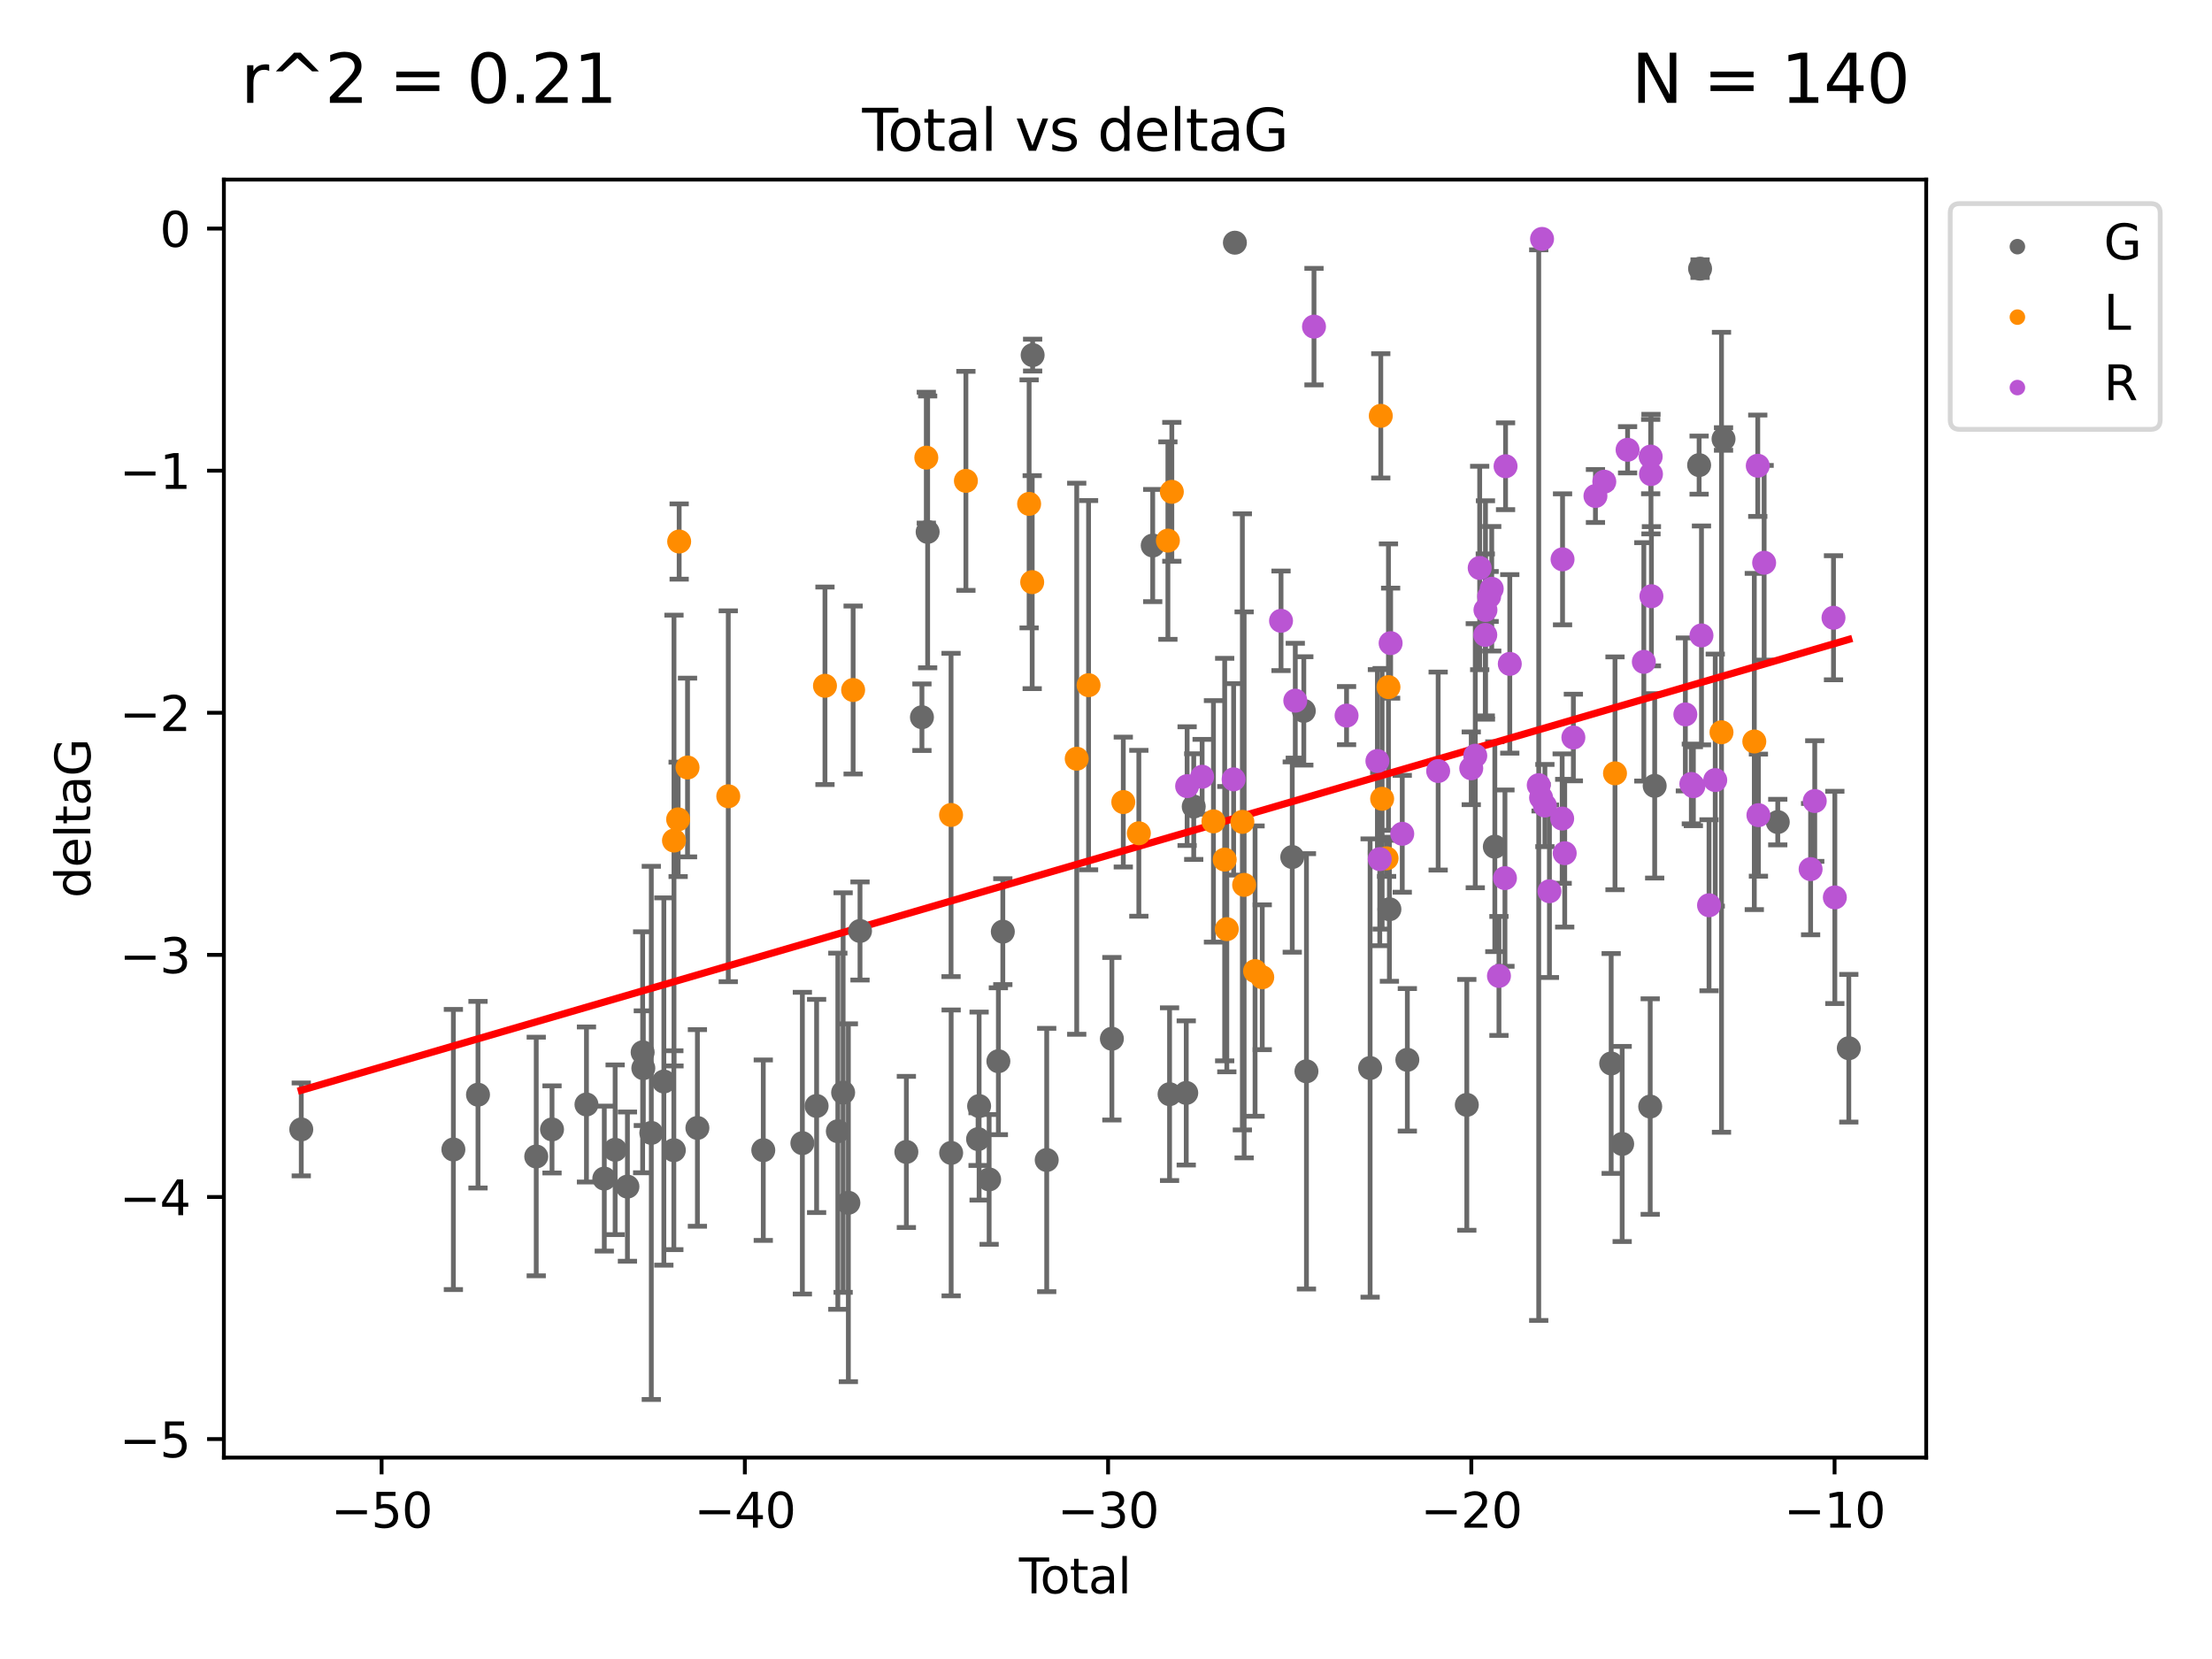 <?xml version="1.0" encoding="utf-8" standalone="no"?>
<!DOCTYPE svg PUBLIC "-//W3C//DTD SVG 1.1//EN"
  "http://www.w3.org/Graphics/SVG/1.1/DTD/svg11.dtd">
<svg xmlns:xlink="http://www.w3.org/1999/xlink" width="460.8pt" height="345.6pt" viewBox="0 0 460.8 345.6" xmlns="http://www.w3.org/2000/svg" version="1.1">
 <defs>
  <style type="text/css">*{stroke-linejoin: round; stroke-linecap: butt}</style>
 </defs>
 <g id="figure_1">
  <g id="patch_1">
   <path d="M 0 345.6 
L 460.8 345.6 
L 460.8 0 
L 0 0 
z
" style="fill: #ffffff"/>
  </g>
  <g id="axes_1">
   <g id="patch_2">
    <path d="M 46.64 303.64 
L 401.26 303.64 
L 401.26 37.411 
L 46.64 37.411 
z
" style="fill: #ffffff"/>
   </g>
   <g id="PathCollection_1">
    <defs>
     <path id="mdea31ea3bd" d="M 0 1.118 
C 0.297 1.118 0.581 1 0.791 0.791 
C 1 0.581 1.118 0.297 1.118 0 
C 1.118 -0.297 1 -0.581 0.791 -0.791 
C 0.581 -1 0.297 -1.118 0 -1.118 
C -0.297 -1.118 -0.581 -1 -0.791 -0.791 
C -1 -0.581 -1.118 -0.297 -1.118 0 
C -1.118 0.297 -1 0.581 -0.791 0.791 
C -0.581 1 -0.297 1.118 0 1.118 
z
" style="stroke: #696969"/>
    </defs>
    <g clip-path="url(#p8190684620)">
     <use xlink:href="#mdea31ea3bd" x="62.759" y="235.278" style="fill: #696969; stroke: #696969"/>
     <use xlink:href="#mdea31ea3bd" x="94.448" y="239.46" style="fill: #696969; stroke: #696969"/>
     <use xlink:href="#mdea31ea3bd" x="99.576" y="228.046" style="fill: #696969; stroke: #696969"/>
     <use xlink:href="#mdea31ea3bd" x="111.708" y="240.918" style="fill: #696969; stroke: #696969"/>
     <use xlink:href="#mdea31ea3bd" x="114.997" y="235.278" style="fill: #696969; stroke: #696969"/>
     <use xlink:href="#mdea31ea3bd" x="122.172" y="230.085" style="fill: #696969; stroke: #696969"/>
     <use xlink:href="#mdea31ea3bd" x="125.886" y="245.521" style="fill: #696969; stroke: #696969"/>
     <use xlink:href="#mdea31ea3bd" x="128.145" y="239.521" style="fill: #696969; stroke: #696969"/>
     <use xlink:href="#mdea31ea3bd" x="130.705" y="247.193" style="fill: #696969; stroke: #696969"/>
     <use xlink:href="#mdea31ea3bd" x="133.876" y="219.209" style="fill: #696969; stroke: #696969"/>
     <use xlink:href="#mdea31ea3bd" x="134.016" y="222.522" style="fill: #696969; stroke: #696969"/>
     <use xlink:href="#mdea31ea3bd" x="135.678" y="236.005" style="fill: #696969; stroke: #696969"/>
     <use xlink:href="#mdea31ea3bd" x="138.295" y="225.299" style="fill: #696969; stroke: #696969"/>
     <use xlink:href="#mdea31ea3bd" x="140.375" y="239.608" style="fill: #696969; stroke: #696969"/>
     <use xlink:href="#mdea31ea3bd" x="145.282" y="234.971" style="fill: #696969; stroke: #696969"/>
     <use xlink:href="#mdea31ea3bd" x="159.006" y="239.606" style="fill: #696969; stroke: #696969"/>
     <use xlink:href="#mdea31ea3bd" x="167.149" y="238.139" style="fill: #696969; stroke: #696969"/>
     <use xlink:href="#mdea31ea3bd" x="170.114" y="230.395" style="fill: #696969; stroke: #696969"/>
     <use xlink:href="#mdea31ea3bd" x="174.537" y="235.656" style="fill: #696969; stroke: #696969"/>
     <use xlink:href="#mdea31ea3bd" x="175.64" y="227.602" style="fill: #696969; stroke: #696969"/>
     <use xlink:href="#mdea31ea3bd" x="176.73" y="250.557" style="fill: #696969; stroke: #696969"/>
     <use xlink:href="#mdea31ea3bd" x="179.156" y="193.941" style="fill: #696969; stroke: #696969"/>
     <use xlink:href="#mdea31ea3bd" x="188.812" y="239.968" style="fill: #696969; stroke: #696969"/>
     <use xlink:href="#mdea31ea3bd" x="192.057" y="149.41" style="fill: #696969; stroke: #696969"/>
     <use xlink:href="#mdea31ea3bd" x="193.246" y="110.805" style="fill: #696969; stroke: #696969"/>
     <use xlink:href="#mdea31ea3bd" x="198.142" y="240.172" style="fill: #696969; stroke: #696969"/>
     <use xlink:href="#mdea31ea3bd" x="203.749" y="237.3" style="fill: #696969; stroke: #696969"/>
     <use xlink:href="#mdea31ea3bd" x="203.967" y="230.414" style="fill: #696969; stroke: #696969"/>
     <use xlink:href="#mdea31ea3bd" x="206.054" y="245.694" style="fill: #696969; stroke: #696969"/>
     <use xlink:href="#mdea31ea3bd" x="207.979" y="221.072" style="fill: #696969; stroke: #696969"/>
     <use xlink:href="#mdea31ea3bd" x="208.906" y="194.08" style="fill: #696969; stroke: #696969"/>
     <use xlink:href="#mdea31ea3bd" x="215.117" y="73.973" style="fill: #696969; stroke: #696969"/>
     <use xlink:href="#mdea31ea3bd" x="218.05" y="241.649" style="fill: #696969; stroke: #696969"/>
     <use xlink:href="#mdea31ea3bd" x="231.625" y="216.39" style="fill: #696969; stroke: #696969"/>
     <use xlink:href="#mdea31ea3bd" x="240.131" y="113.643" style="fill: #696969; stroke: #696969"/>
     <use xlink:href="#mdea31ea3bd" x="243.641" y="227.938" style="fill: #696969; stroke: #696969"/>
     <use xlink:href="#mdea31ea3bd" x="247.117" y="227.676" style="fill: #696969; stroke: #696969"/>
     <use xlink:href="#mdea31ea3bd" x="248.675" y="168.028" style="fill: #696969; stroke: #696969"/>
     <use xlink:href="#mdea31ea3bd" x="257.252" y="50.559" style="fill: #696969; stroke: #696969"/>
     <use xlink:href="#mdea31ea3bd" x="269.2" y="178.54" style="fill: #696969; stroke: #696969"/>
     <use xlink:href="#mdea31ea3bd" x="271.608" y="148.093" style="fill: #696969; stroke: #696969"/>
     <use xlink:href="#mdea31ea3bd" x="272.157" y="223.176" style="fill: #696969; stroke: #696969"/>
     <use xlink:href="#mdea31ea3bd" x="285.419" y="222.487" style="fill: #696969; stroke: #696969"/>
     <use xlink:href="#mdea31ea3bd" x="289.439" y="189.413" style="fill: #696969; stroke: #696969"/>
     <use xlink:href="#mdea31ea3bd" x="293.175" y="220.78" style="fill: #696969; stroke: #696969"/>
     <use xlink:href="#mdea31ea3bd" x="305.563" y="230.163" style="fill: #696969; stroke: #696969"/>
     <use xlink:href="#mdea31ea3bd" x="311.4" y="176.382" style="fill: #696969; stroke: #696969"/>
     <use xlink:href="#mdea31ea3bd" x="335.637" y="221.539" style="fill: #696969; stroke: #696969"/>
     <use xlink:href="#mdea31ea3bd" x="337.928" y="238.305" style="fill: #696969; stroke: #696969"/>
     <use xlink:href="#mdea31ea3bd" x="343.768" y="230.517" style="fill: #696969; stroke: #696969"/>
     <use xlink:href="#mdea31ea3bd" x="344.701" y="163.709" style="fill: #696969; stroke: #696969"/>
     <use xlink:href="#mdea31ea3bd" x="353.958" y="96.891" style="fill: #696969; stroke: #696969"/>
     <use xlink:href="#mdea31ea3bd" x="354.156" y="55.969" style="fill: #696969; stroke: #696969"/>
     <use xlink:href="#mdea31ea3bd" x="359.042" y="91.447" style="fill: #696969; stroke: #696969"/>
     <use xlink:href="#mdea31ea3bd" x="370.341" y="171.253" style="fill: #696969; stroke: #696969"/>
     <use xlink:href="#mdea31ea3bd" x="385.141" y="218.367" style="fill: #696969; stroke: #696969"/>
    </g>
   </g>
   <g id="PathCollection_2">
    <defs>
     <path id="m9d741d1aaf" d="M 0 1.118 
C 0.297 1.118 0.581 1 0.791 0.791 
C 1 0.581 1.118 0.297 1.118 0 
C 1.118 -0.297 1 -0.581 0.791 -0.791 
C 0.581 -1 0.297 -1.118 0 -1.118 
C -0.297 -1.118 -0.581 -1 -0.791 -0.791 
C -1 -0.581 -1.118 -0.297 -1.118 0 
C -1.118 0.297 -1 0.581 -0.791 0.791 
C -0.581 1 -0.297 1.118 0 1.118 
z
" style="stroke: #ff8c00"/>
    </defs>
    <g clip-path="url(#p8190684620)">
     <use xlink:href="#m9d741d1aaf" x="140.404" y="175.1" style="fill: #ff8c00; stroke: #ff8c00"/>
     <use xlink:href="#m9d741d1aaf" x="141.269" y="170.689" style="fill: #ff8c00; stroke: #ff8c00"/>
     <use xlink:href="#m9d741d1aaf" x="141.483" y="112.809" style="fill: #ff8c00; stroke: #ff8c00"/>
     <use xlink:href="#m9d741d1aaf" x="143.226" y="159.887" style="fill: #ff8c00; stroke: #ff8c00"/>
     <use xlink:href="#m9d741d1aaf" x="151.712" y="165.877" style="fill: #ff8c00; stroke: #ff8c00"/>
     <use xlink:href="#m9d741d1aaf" x="171.856" y="142.864" style="fill: #ff8c00; stroke: #ff8c00"/>
     <use xlink:href="#m9d741d1aaf" x="177.723" y="143.741" style="fill: #ff8c00; stroke: #ff8c00"/>
     <use xlink:href="#m9d741d1aaf" x="192.968" y="95.338" style="fill: #ff8c00; stroke: #ff8c00"/>
     <use xlink:href="#m9d741d1aaf" x="198.122" y="169.772" style="fill: #ff8c00; stroke: #ff8c00"/>
     <use xlink:href="#m9d741d1aaf" x="201.215" y="100.173" style="fill: #ff8c00; stroke: #ff8c00"/>
     <use xlink:href="#m9d741d1aaf" x="214.384" y="104.968" style="fill: #ff8c00; stroke: #ff8c00"/>
     <use xlink:href="#m9d741d1aaf" x="215.025" y="121.271" style="fill: #ff8c00; stroke: #ff8c00"/>
     <use xlink:href="#m9d741d1aaf" x="224.301" y="158.056" style="fill: #ff8c00; stroke: #ff8c00"/>
     <use xlink:href="#m9d741d1aaf" x="226.768" y="142.736" style="fill: #ff8c00; stroke: #ff8c00"/>
     <use xlink:href="#m9d741d1aaf" x="234.003" y="167.084" style="fill: #ff8c00; stroke: #ff8c00"/>
     <use xlink:href="#m9d741d1aaf" x="237.243" y="173.586" style="fill: #ff8c00; stroke: #ff8c00"/>
     <use xlink:href="#m9d741d1aaf" x="243.296" y="112.617" style="fill: #ff8c00; stroke: #ff8c00"/>
     <use xlink:href="#m9d741d1aaf" x="244.114" y="102.454" style="fill: #ff8c00; stroke: #ff8c00"/>
     <use xlink:href="#m9d741d1aaf" x="252.785" y="171.104" style="fill: #ff8c00; stroke: #ff8c00"/>
     <use xlink:href="#m9d741d1aaf" x="255.124" y="179.07" style="fill: #ff8c00; stroke: #ff8c00"/>
     <use xlink:href="#m9d741d1aaf" x="255.569" y="193.558" style="fill: #ff8c00; stroke: #ff8c00"/>
     <use xlink:href="#m9d741d1aaf" x="258.806" y="171.209" style="fill: #ff8c00; stroke: #ff8c00"/>
     <use xlink:href="#m9d741d1aaf" x="259.177" y="184.337" style="fill: #ff8c00; stroke: #ff8c00"/>
     <use xlink:href="#m9d741d1aaf" x="261.453" y="202.292" style="fill: #ff8c00; stroke: #ff8c00"/>
     <use xlink:href="#m9d741d1aaf" x="262.949" y="203.579" style="fill: #ff8c00; stroke: #ff8c00"/>
     <use xlink:href="#m9d741d1aaf" x="287.642" y="86.627" style="fill: #ff8c00; stroke: #ff8c00"/>
     <use xlink:href="#m9d741d1aaf" x="287.926" y="166.404" style="fill: #ff8c00; stroke: #ff8c00"/>
     <use xlink:href="#m9d741d1aaf" x="288.853" y="178.807" style="fill: #ff8c00; stroke: #ff8c00"/>
     <use xlink:href="#m9d741d1aaf" x="289.243" y="143.139" style="fill: #ff8c00; stroke: #ff8c00"/>
     <use xlink:href="#m9d741d1aaf" x="336.434" y="161.097" style="fill: #ff8c00; stroke: #ff8c00"/>
     <use xlink:href="#m9d741d1aaf" x="358.619" y="152.546" style="fill: #ff8c00; stroke: #ff8c00"/>
     <use xlink:href="#m9d741d1aaf" x="365.454" y="154.467" style="fill: #ff8c00; stroke: #ff8c00"/>
    </g>
   </g>
   <g id="PathCollection_3">
    <defs>
     <path id="md498730000" d="M 0 1.118 
C 0.297 1.118 0.581 1 0.791 0.791 
C 1 0.581 1.118 0.297 1.118 0 
C 1.118 -0.297 1 -0.581 0.791 -0.791 
C 0.581 -1 0.297 -1.118 0 -1.118 
C -0.297 -1.118 -0.581 -1 -0.791 -0.791 
C -1 -0.581 -1.118 -0.297 -1.118 0 
C -1.118 0.297 -1 0.581 -0.791 0.791 
C -0.581 1 -0.297 1.118 0 1.118 
z
" style="stroke: #ba55d3"/>
    </defs>
    <g clip-path="url(#p8190684620)">
     <use xlink:href="#md498730000" x="247.3" y="163.765" style="fill: #ba55d3; stroke: #ba55d3"/>
     <use xlink:href="#md498730000" x="250.424" y="161.811" style="fill: #ba55d3; stroke: #ba55d3"/>
     <use xlink:href="#md498730000" x="256.987" y="162.353" style="fill: #ba55d3; stroke: #ba55d3"/>
     <use xlink:href="#md498730000" x="266.862" y="129.329" style="fill: #ba55d3; stroke: #ba55d3"/>
     <use xlink:href="#md498730000" x="269.832" y="145.963" style="fill: #ba55d3; stroke: #ba55d3"/>
     <use xlink:href="#md498730000" x="273.729" y="68.043" style="fill: #ba55d3; stroke: #ba55d3"/>
     <use xlink:href="#md498730000" x="280.514" y="149.073" style="fill: #ba55d3; stroke: #ba55d3"/>
     <use xlink:href="#md498730000" x="286.938" y="158.534" style="fill: #ba55d3; stroke: #ba55d3"/>
     <use xlink:href="#md498730000" x="287.432" y="178.966" style="fill: #ba55d3; stroke: #ba55d3"/>
     <use xlink:href="#md498730000" x="289.694" y="133.981" style="fill: #ba55d3; stroke: #ba55d3"/>
     <use xlink:href="#md498730000" x="292.116" y="173.696" style="fill: #ba55d3; stroke: #ba55d3"/>
     <use xlink:href="#md498730000" x="299.595" y="160.623" style="fill: #ba55d3; stroke: #ba55d3"/>
     <use xlink:href="#md498730000" x="306.488" y="160.05" style="fill: #ba55d3; stroke: #ba55d3"/>
     <use xlink:href="#md498730000" x="307.327" y="157.427" style="fill: #ba55d3; stroke: #ba55d3"/>
     <use xlink:href="#md498730000" x="308.246" y="118.319" style="fill: #ba55d3; stroke: #ba55d3"/>
     <use xlink:href="#md498730000" x="309.412" y="132.264" style="fill: #ba55d3; stroke: #ba55d3"/>
     <use xlink:href="#md498730000" x="309.448" y="127.073" style="fill: #ba55d3; stroke: #ba55d3"/>
     <use xlink:href="#md498730000" x="310.215" y="124.256" style="fill: #ba55d3; stroke: #ba55d3"/>
     <use xlink:href="#md498730000" x="310.753" y="122.648" style="fill: #ba55d3; stroke: #ba55d3"/>
     <use xlink:href="#md498730000" x="312.259" y="203.304" style="fill: #ba55d3; stroke: #ba55d3"/>
     <use xlink:href="#md498730000" x="313.509" y="182.93" style="fill: #ba55d3; stroke: #ba55d3"/>
     <use xlink:href="#md498730000" x="313.635" y="97.127" style="fill: #ba55d3; stroke: #ba55d3"/>
     <use xlink:href="#md498730000" x="314.516" y="138.3" style="fill: #ba55d3; stroke: #ba55d3"/>
     <use xlink:href="#md498730000" x="320.546" y="163.561" style="fill: #ba55d3; stroke: #ba55d3"/>
     <use xlink:href="#md498730000" x="321.036" y="166.168" style="fill: #ba55d3; stroke: #ba55d3"/>
     <use xlink:href="#md498730000" x="321.238" y="49.77" style="fill: #ba55d3; stroke: #ba55d3"/>
     <use xlink:href="#md498730000" x="321.83" y="167.81" style="fill: #ba55d3; stroke: #ba55d3"/>
     <use xlink:href="#md498730000" x="322.777" y="185.663" style="fill: #ba55d3; stroke: #ba55d3"/>
     <use xlink:href="#md498730000" x="325.428" y="170.526" style="fill: #ba55d3; stroke: #ba55d3"/>
     <use xlink:href="#md498730000" x="325.507" y="116.519" style="fill: #ba55d3; stroke: #ba55d3"/>
     <use xlink:href="#md498730000" x="325.959" y="177.737" style="fill: #ba55d3; stroke: #ba55d3"/>
     <use xlink:href="#md498730000" x="327.762" y="153.636" style="fill: #ba55d3; stroke: #ba55d3"/>
     <use xlink:href="#md498730000" x="332.361" y="103.324" style="fill: #ba55d3; stroke: #ba55d3"/>
     <use xlink:href="#md498730000" x="334.204" y="100.346" style="fill: #ba55d3; stroke: #ba55d3"/>
     <use xlink:href="#md498730000" x="339.055" y="93.699" style="fill: #ba55d3; stroke: #ba55d3"/>
     <use xlink:href="#md498730000" x="342.441" y="137.876" style="fill: #ba55d3; stroke: #ba55d3"/>
     <use xlink:href="#md498730000" x="343.867" y="95.117" style="fill: #ba55d3; stroke: #ba55d3"/>
     <use xlink:href="#md498730000" x="343.93" y="98.763" style="fill: #ba55d3; stroke: #ba55d3"/>
     <use xlink:href="#md498730000" x="344.021" y="124.21" style="fill: #ba55d3; stroke: #ba55d3"/>
     <use xlink:href="#md498730000" x="351.091" y="148.824" style="fill: #ba55d3; stroke: #ba55d3"/>
     <use xlink:href="#md498730000" x="352.336" y="163.313" style="fill: #ba55d3; stroke: #ba55d3"/>
     <use xlink:href="#md498730000" x="352.758" y="163.784" style="fill: #ba55d3; stroke: #ba55d3"/>
     <use xlink:href="#md498730000" x="354.448" y="132.37" style="fill: #ba55d3; stroke: #ba55d3"/>
     <use xlink:href="#md498730000" x="356.022" y="188.583" style="fill: #ba55d3; stroke: #ba55d3"/>
     <use xlink:href="#md498730000" x="357.316" y="162.506" style="fill: #ba55d3; stroke: #ba55d3"/>
     <use xlink:href="#md498730000" x="366.175" y="97.023" style="fill: #ba55d3; stroke: #ba55d3"/>
     <use xlink:href="#md498730000" x="366.312" y="169.812" style="fill: #ba55d3; stroke: #ba55d3"/>
     <use xlink:href="#md498730000" x="367.502" y="117.235" style="fill: #ba55d3; stroke: #ba55d3"/>
     <use xlink:href="#md498730000" x="377.184" y="181.054" style="fill: #ba55d3; stroke: #ba55d3"/>
     <use xlink:href="#md498730000" x="378.047" y="166.869" style="fill: #ba55d3; stroke: #ba55d3"/>
     <use xlink:href="#md498730000" x="381.951" y="128.691" style="fill: #ba55d3; stroke: #ba55d3"/>
     <use xlink:href="#md498730000" x="382.231" y="186.945" style="fill: #ba55d3; stroke: #ba55d3"/>
    </g>
   </g>
   <g id="matplotlib.axis_1">
    <g id="xtick_1">
     <g id="line2d_1">
      <defs>
       <path id="mf759939d0f" d="M 0 0 
L 0 3.5 
" style="stroke: #000000; stroke-width: 0.8"/>
      </defs>
      <g>
       <use xlink:href="#mf759939d0f" x="79.494" y="303.64" style="stroke: #000000; stroke-width: 0.8"/>
      </g>
     </g>
     <g id="text_1">
      <!-- −50 -->
      <g transform="translate(68.941 318.238)scale(0.1 -0.1)">
       <defs>
        <path id="DejaVuSans-2212" d="M 678 2272 
L 4684 2272 
L 4684 1741 
L 678 1741 
L 678 2272 
z
" transform="scale(0.016)"/>
        <path id="DejaVuSans-35" d="M 691 4666 
L 3169 4666 
L 3169 4134 
L 1269 4134 
L 1269 2991 
Q 1406 3038 1543 3061 
Q 1681 3084 1819 3084 
Q 2600 3084 3056 2656 
Q 3513 2228 3513 1497 
Q 3513 744 3044 326 
Q 2575 -91 1722 -91 
Q 1428 -91 1123 -41 
Q 819 9 494 109 
L 494 744 
Q 775 591 1075 516 
Q 1375 441 1709 441 
Q 2250 441 2565 725 
Q 2881 1009 2881 1497 
Q 2881 1984 2565 2268 
Q 2250 2553 1709 2553 
Q 1456 2553 1204 2497 
Q 953 2441 691 2322 
L 691 4666 
z
" transform="scale(0.016)"/>
        <path id="DejaVuSans-30" d="M 2034 4250 
Q 1547 4250 1301 3770 
Q 1056 3291 1056 2328 
Q 1056 1369 1301 889 
Q 1547 409 2034 409 
Q 2525 409 2770 889 
Q 3016 1369 3016 2328 
Q 3016 3291 2770 3770 
Q 2525 4250 2034 4250 
z
M 2034 4750 
Q 2819 4750 3233 4129 
Q 3647 3509 3647 2328 
Q 3647 1150 3233 529 
Q 2819 -91 2034 -91 
Q 1250 -91 836 529 
Q 422 1150 422 2328 
Q 422 3509 836 4129 
Q 1250 4750 2034 4750 
z
" transform="scale(0.016)"/>
       </defs>
       <use xlink:href="#DejaVuSans-2212"/>
       <use xlink:href="#DejaVuSans-35" x="83.789"/>
       <use xlink:href="#DejaVuSans-30" x="147.412"/>
      </g>
     </g>
    </g>
    <g id="xtick_2">
     <g id="line2d_2">
      <g>
       <use xlink:href="#mf759939d0f" x="155.164" y="303.64" style="stroke: #000000; stroke-width: 0.8"/>
      </g>
     </g>
     <g id="text_2">
      <!-- −40 -->
      <g transform="translate(144.612 318.238)scale(0.1 -0.1)">
       <defs>
        <path id="DejaVuSans-34" d="M 2419 4116 
L 825 1625 
L 2419 1625 
L 2419 4116 
z
M 2253 4666 
L 3047 4666 
L 3047 1625 
L 3713 1625 
L 3713 1100 
L 3047 1100 
L 3047 0 
L 2419 0 
L 2419 1100 
L 313 1100 
L 313 1709 
L 2253 4666 
z
" transform="scale(0.016)"/>
       </defs>
       <use xlink:href="#DejaVuSans-2212"/>
       <use xlink:href="#DejaVuSans-34" x="83.789"/>
       <use xlink:href="#DejaVuSans-30" x="147.412"/>
      </g>
     </g>
    </g>
    <g id="xtick_3">
     <g id="line2d_3">
      <g>
       <use xlink:href="#mf759939d0f" x="230.834" y="303.64" style="stroke: #000000; stroke-width: 0.8"/>
      </g>
     </g>
     <g id="text_3">
      <!-- −30 -->
      <g transform="translate(220.282 318.238)scale(0.1 -0.1)">
       <defs>
        <path id="DejaVuSans-33" d="M 2597 2516 
Q 3050 2419 3304 2112 
Q 3559 1806 3559 1356 
Q 3559 666 3084 287 
Q 2609 -91 1734 -91 
Q 1441 -91 1130 -33 
Q 819 25 488 141 
L 488 750 
Q 750 597 1062 519 
Q 1375 441 1716 441 
Q 2309 441 2620 675 
Q 2931 909 2931 1356 
Q 2931 1769 2642 2001 
Q 2353 2234 1838 2234 
L 1294 2234 
L 1294 2753 
L 1863 2753 
Q 2328 2753 2575 2939 
Q 2822 3125 2822 3475 
Q 2822 3834 2567 4026 
Q 2313 4219 1838 4219 
Q 1578 4219 1281 4162 
Q 984 4106 628 3988 
L 628 4550 
Q 988 4650 1302 4700 
Q 1616 4750 1894 4750 
Q 2613 4750 3031 4423 
Q 3450 4097 3450 3541 
Q 3450 3153 3228 2886 
Q 3006 2619 2597 2516 
z
" transform="scale(0.016)"/>
       </defs>
       <use xlink:href="#DejaVuSans-2212"/>
       <use xlink:href="#DejaVuSans-33" x="83.789"/>
       <use xlink:href="#DejaVuSans-30" x="147.412"/>
      </g>
     </g>
    </g>
    <g id="xtick_4">
     <g id="line2d_4">
      <g>
       <use xlink:href="#mf759939d0f" x="306.504" y="303.64" style="stroke: #000000; stroke-width: 0.8"/>
      </g>
     </g>
     <g id="text_4">
      <!-- −20 -->
      <g transform="translate(295.952 318.238)scale(0.1 -0.1)">
       <defs>
        <path id="DejaVuSans-32" d="M 1228 531 
L 3431 531 
L 3431 0 
L 469 0 
L 469 531 
Q 828 903 1448 1529 
Q 2069 2156 2228 2338 
Q 2531 2678 2651 2914 
Q 2772 3150 2772 3378 
Q 2772 3750 2511 3984 
Q 2250 4219 1831 4219 
Q 1534 4219 1204 4116 
Q 875 4013 500 3803 
L 500 4441 
Q 881 4594 1212 4672 
Q 1544 4750 1819 4750 
Q 2544 4750 2975 4387 
Q 3406 4025 3406 3419 
Q 3406 3131 3298 2873 
Q 3191 2616 2906 2266 
Q 2828 2175 2409 1742 
Q 1991 1309 1228 531 
z
" transform="scale(0.016)"/>
       </defs>
       <use xlink:href="#DejaVuSans-2212"/>
       <use xlink:href="#DejaVuSans-32" x="83.789"/>
       <use xlink:href="#DejaVuSans-30" x="147.412"/>
      </g>
     </g>
    </g>
    <g id="xtick_5">
     <g id="line2d_5">
      <g>
       <use xlink:href="#mf759939d0f" x="382.175" y="303.64" style="stroke: #000000; stroke-width: 0.8"/>
      </g>
     </g>
     <g id="text_5">
      <!-- −10 -->
      <g transform="translate(371.622 318.238)scale(0.1 -0.1)">
       <defs>
        <path id="DejaVuSans-31" d="M 794 531 
L 1825 531 
L 1825 4091 
L 703 3866 
L 703 4441 
L 1819 4666 
L 2450 4666 
L 2450 531 
L 3481 531 
L 3481 0 
L 794 0 
L 794 531 
z
" transform="scale(0.016)"/>
       </defs>
       <use xlink:href="#DejaVuSans-2212"/>
       <use xlink:href="#DejaVuSans-31" x="83.789"/>
       <use xlink:href="#DejaVuSans-30" x="147.412"/>
      </g>
     </g>
    </g>
    <g id="text_6">
     <!-- Total -->
     <g transform="translate(212.273 331.917)scale(0.1 -0.1)">
      <defs>
       <path id="DejaVuSans-54" d="M -19 4666 
L 3928 4666 
L 3928 4134 
L 2272 4134 
L 2272 0 
L 1638 0 
L 1638 4134 
L -19 4134 
L -19 4666 
z
" transform="scale(0.016)"/>
       <path id="DejaVuSans-6f" d="M 1959 3097 
Q 1497 3097 1228 2736 
Q 959 2375 959 1747 
Q 959 1119 1226 758 
Q 1494 397 1959 397 
Q 2419 397 2687 759 
Q 2956 1122 2956 1747 
Q 2956 2369 2687 2733 
Q 2419 3097 1959 3097 
z
M 1959 3584 
Q 2709 3584 3137 3096 
Q 3566 2609 3566 1747 
Q 3566 888 3137 398 
Q 2709 -91 1959 -91 
Q 1206 -91 779 398 
Q 353 888 353 1747 
Q 353 2609 779 3096 
Q 1206 3584 1959 3584 
z
" transform="scale(0.016)"/>
       <path id="DejaVuSans-74" d="M 1172 4494 
L 1172 3500 
L 2356 3500 
L 2356 3053 
L 1172 3053 
L 1172 1153 
Q 1172 725 1289 603 
Q 1406 481 1766 481 
L 2356 481 
L 2356 0 
L 1766 0 
Q 1100 0 847 248 
Q 594 497 594 1153 
L 594 3053 
L 172 3053 
L 172 3500 
L 594 3500 
L 594 4494 
L 1172 4494 
z
" transform="scale(0.016)"/>
       <path id="DejaVuSans-61" d="M 2194 1759 
Q 1497 1759 1228 1600 
Q 959 1441 959 1056 
Q 959 750 1161 570 
Q 1363 391 1709 391 
Q 2188 391 2477 730 
Q 2766 1069 2766 1631 
L 2766 1759 
L 2194 1759 
z
M 3341 1997 
L 3341 0 
L 2766 0 
L 2766 531 
Q 2569 213 2275 61 
Q 1981 -91 1556 -91 
Q 1019 -91 701 211 
Q 384 513 384 1019 
Q 384 1609 779 1909 
Q 1175 2209 1959 2209 
L 2766 2209 
L 2766 2266 
Q 2766 2663 2505 2880 
Q 2244 3097 1772 3097 
Q 1472 3097 1187 3025 
Q 903 2953 641 2809 
L 641 3341 
Q 956 3463 1253 3523 
Q 1550 3584 1831 3584 
Q 2591 3584 2966 3190 
Q 3341 2797 3341 1997 
z
" transform="scale(0.016)"/>
       <path id="DejaVuSans-6c" d="M 603 4863 
L 1178 4863 
L 1178 0 
L 603 0 
L 603 4863 
z
" transform="scale(0.016)"/>
      </defs>
      <use xlink:href="#DejaVuSans-54"/>
      <use xlink:href="#DejaVuSans-6f" x="44.084"/>
      <use xlink:href="#DejaVuSans-74" x="105.266"/>
      <use xlink:href="#DejaVuSans-61" x="144.475"/>
      <use xlink:href="#DejaVuSans-6c" x="205.754"/>
     </g>
    </g>
   </g>
   <g id="matplotlib.axis_2">
    <g id="ytick_1">
     <g id="line2d_6">
      <defs>
       <path id="m4ec9ef2439" d="M 0 0 
L -3.5 0 
" style="stroke: #000000; stroke-width: 0.8"/>
      </defs>
      <g>
       <use xlink:href="#m4ec9ef2439" x="46.64" y="299.785" style="stroke: #000000; stroke-width: 0.8"/>
      </g>
     </g>
     <g id="text_7">
      <!-- −5 -->
      <g transform="translate(24.898 303.584)scale(0.1 -0.1)">
       <use xlink:href="#DejaVuSans-2212"/>
       <use xlink:href="#DejaVuSans-35" x="83.789"/>
      </g>
     </g>
    </g>
    <g id="ytick_2">
     <g id="line2d_7">
      <g>
       <use xlink:href="#m4ec9ef2439" x="46.64" y="249.351" style="stroke: #000000; stroke-width: 0.8"/>
      </g>
     </g>
     <g id="text_8">
      <!-- −4 -->
      <g transform="translate(24.898 253.15)scale(0.1 -0.1)">
       <use xlink:href="#DejaVuSans-2212"/>
       <use xlink:href="#DejaVuSans-34" x="83.789"/>
      </g>
     </g>
    </g>
    <g id="ytick_3">
     <g id="line2d_8">
      <g>
       <use xlink:href="#m4ec9ef2439" x="46.64" y="198.917" style="stroke: #000000; stroke-width: 0.8"/>
      </g>
     </g>
     <g id="text_9">
      <!-- −3 -->
      <g transform="translate(24.898 202.716)scale(0.1 -0.1)">
       <use xlink:href="#DejaVuSans-2212"/>
       <use xlink:href="#DejaVuSans-33" x="83.789"/>
      </g>
     </g>
    </g>
    <g id="ytick_4">
     <g id="line2d_9">
      <g>
       <use xlink:href="#m4ec9ef2439" x="46.64" y="148.483" style="stroke: #000000; stroke-width: 0.8"/>
      </g>
     </g>
     <g id="text_10">
      <!-- −2 -->
      <g transform="translate(24.898 152.283)scale(0.1 -0.1)">
       <use xlink:href="#DejaVuSans-2212"/>
       <use xlink:href="#DejaVuSans-32" x="83.789"/>
      </g>
     </g>
    </g>
    <g id="ytick_5">
     <g id="line2d_10">
      <g>
       <use xlink:href="#m4ec9ef2439" x="46.64" y="98.05" style="stroke: #000000; stroke-width: 0.8"/>
      </g>
     </g>
     <g id="text_11">
      <!-- −1 -->
      <g transform="translate(24.898 101.849)scale(0.1 -0.1)">
       <use xlink:href="#DejaVuSans-2212"/>
       <use xlink:href="#DejaVuSans-31" x="83.789"/>
      </g>
     </g>
    </g>
    <g id="ytick_6">
     <g id="line2d_11">
      <g>
       <use xlink:href="#m4ec9ef2439" x="46.64" y="47.616" style="stroke: #000000; stroke-width: 0.8"/>
      </g>
     </g>
     <g id="text_12">
      <!-- 0 -->
      <g transform="translate(33.278 51.415)scale(0.1 -0.1)">
       <use xlink:href="#DejaVuSans-30"/>
      </g>
     </g>
    </g>
    <g id="text_13">
     <!-- deltaG -->
     <g transform="translate(18.818 187.064)rotate(-90)scale(0.1 -0.1)">
      <defs>
       <path id="DejaVuSans-64" d="M 2906 2969 
L 2906 4863 
L 3481 4863 
L 3481 0 
L 2906 0 
L 2906 525 
Q 2725 213 2448 61 
Q 2172 -91 1784 -91 
Q 1150 -91 751 415 
Q 353 922 353 1747 
Q 353 2572 751 3078 
Q 1150 3584 1784 3584 
Q 2172 3584 2448 3432 
Q 2725 3281 2906 2969 
z
M 947 1747 
Q 947 1113 1208 752 
Q 1469 391 1925 391 
Q 2381 391 2643 752 
Q 2906 1113 2906 1747 
Q 2906 2381 2643 2742 
Q 2381 3103 1925 3103 
Q 1469 3103 1208 2742 
Q 947 2381 947 1747 
z
" transform="scale(0.016)"/>
       <path id="DejaVuSans-65" d="M 3597 1894 
L 3597 1613 
L 953 1613 
Q 991 1019 1311 708 
Q 1631 397 2203 397 
Q 2534 397 2845 478 
Q 3156 559 3463 722 
L 3463 178 
Q 3153 47 2828 -22 
Q 2503 -91 2169 -91 
Q 1331 -91 842 396 
Q 353 884 353 1716 
Q 353 2575 817 3079 
Q 1281 3584 2069 3584 
Q 2775 3584 3186 3129 
Q 3597 2675 3597 1894 
z
M 3022 2063 
Q 3016 2534 2758 2815 
Q 2500 3097 2075 3097 
Q 1594 3097 1305 2825 
Q 1016 2553 972 2059 
L 3022 2063 
z
" transform="scale(0.016)"/>
       <path id="DejaVuSans-47" d="M 3809 666 
L 3809 1919 
L 2778 1919 
L 2778 2438 
L 4434 2438 
L 4434 434 
Q 4069 175 3628 42 
Q 3188 -91 2688 -91 
Q 1594 -91 976 548 
Q 359 1188 359 2328 
Q 359 3472 976 4111 
Q 1594 4750 2688 4750 
Q 3144 4750 3555 4637 
Q 3966 4525 4313 4306 
L 4313 3634 
Q 3963 3931 3569 4081 
Q 3175 4231 2741 4231 
Q 1884 4231 1454 3753 
Q 1025 3275 1025 2328 
Q 1025 1384 1454 906 
Q 1884 428 2741 428 
Q 3075 428 3337 486 
Q 3600 544 3809 666 
z
" transform="scale(0.016)"/>
      </defs>
      <use xlink:href="#DejaVuSans-64"/>
      <use xlink:href="#DejaVuSans-65" x="63.477"/>
      <use xlink:href="#DejaVuSans-6c" x="125"/>
      <use xlink:href="#DejaVuSans-74" x="152.783"/>
      <use xlink:href="#DejaVuSans-61" x="191.992"/>
      <use xlink:href="#DejaVuSans-47" x="253.271"/>
     </g>
    </g>
   </g>
   <g id="LineCollection_1">
    <path d="M 62.759 244.953 
L 62.759 225.604 
" clip-path="url(#p8190684620)" style="fill: none; stroke: #696969"/>
    <path d="M 94.448 268.642 
L 94.448 210.277 
" clip-path="url(#p8190684620)" style="fill: none; stroke: #696969"/>
    <path d="M 99.576 247.482 
L 99.576 208.61 
" clip-path="url(#p8190684620)" style="fill: none; stroke: #696969"/>
    <path d="M 111.708 265.767 
L 111.708 216.068 
" clip-path="url(#p8190684620)" style="fill: none; stroke: #696969"/>
    <path d="M 114.997 244.35 
L 114.997 226.206 
" clip-path="url(#p8190684620)" style="fill: none; stroke: #696969"/>
    <path d="M 122.172 246.237 
L 122.172 213.932 
" clip-path="url(#p8190684620)" style="fill: none; stroke: #696969"/>
    <path d="M 125.886 260.619 
L 125.886 230.423 
" clip-path="url(#p8190684620)" style="fill: none; stroke: #696969"/>
    <path d="M 128.145 257.197 
L 128.145 221.845 
" clip-path="url(#p8190684620)" style="fill: none; stroke: #696969"/>
    <path d="M 130.705 262.739 
L 130.705 231.647 
" clip-path="url(#p8190684620)" style="fill: none; stroke: #696969"/>
    <path d="M 133.876 244.31 
L 133.876 194.109 
" clip-path="url(#p8190684620)" style="fill: none; stroke: #696969"/>
    <path d="M 134.016 234.469 
L 134.016 210.575 
" clip-path="url(#p8190684620)" style="fill: none; stroke: #696969"/>
    <path d="M 135.678 291.539 
L 135.678 180.471 
" clip-path="url(#p8190684620)" style="fill: none; stroke: #696969"/>
    <path d="M 138.295 263.553 
L 138.295 187.045 
" clip-path="url(#p8190684620)" style="fill: none; stroke: #696969"/>
    <path d="M 140.375 260.321 
L 140.375 218.894 
" clip-path="url(#p8190684620)" style="fill: none; stroke: #696969"/>
    <path d="M 145.282 255.453 
L 145.282 214.49 
" clip-path="url(#p8190684620)" style="fill: none; stroke: #696969"/>
    <path d="M 159.006 258.4 
L 159.006 220.811 
" clip-path="url(#p8190684620)" style="fill: none; stroke: #696969"/>
    <path d="M 167.149 269.566 
L 167.149 206.711 
" clip-path="url(#p8190684620)" style="fill: none; stroke: #696969"/>
    <path d="M 170.114 252.599 
L 170.114 208.192 
" clip-path="url(#p8190684620)" style="fill: none; stroke: #696969"/>
    <path d="M 174.537 272.752 
L 174.537 198.559 
" clip-path="url(#p8190684620)" style="fill: none; stroke: #696969"/>
    <path d="M 175.64 269.218 
L 175.64 185.987 
" clip-path="url(#p8190684620)" style="fill: none; stroke: #696969"/>
    <path d="M 176.73 287.831 
L 176.73 213.282 
" clip-path="url(#p8190684620)" style="fill: none; stroke: #696969"/>
    <path d="M 179.156 204.157 
L 179.156 183.725 
" clip-path="url(#p8190684620)" style="fill: none; stroke: #696969"/>
    <path d="M 188.812 255.714 
L 188.812 224.222 
" clip-path="url(#p8190684620)" style="fill: none; stroke: #696969"/>
    <path d="M 192.057 156.339 
L 192.057 142.481 
" clip-path="url(#p8190684620)" style="fill: none; stroke: #696969"/>
    <path d="M 193.246 139.111 
L 193.246 82.499 
" clip-path="url(#p8190684620)" style="fill: none; stroke: #696969"/>
    <path d="M 198.142 269.951 
L 198.142 210.394 
" clip-path="url(#p8190684620)" style="fill: none; stroke: #696969"/>
    <path d="M 203.749 242.785 
L 203.749 231.814 
" clip-path="url(#p8190684620)" style="fill: none; stroke: #696969"/>
    <path d="M 203.967 249.999 
L 203.967 210.828 
" clip-path="url(#p8190684620)" style="fill: none; stroke: #696969"/>
    <path d="M 206.054 259.21 
L 206.054 232.177 
" clip-path="url(#p8190684620)" style="fill: none; stroke: #696969"/>
    <path d="M 207.979 236.37 
L 207.979 205.775 
" clip-path="url(#p8190684620)" style="fill: none; stroke: #696969"/>
    <path d="M 208.906 205.111 
L 208.906 183.049 
" clip-path="url(#p8190684620)" style="fill: none; stroke: #696969"/>
    <path d="M 215.117 77.29 
L 215.117 70.656 
" clip-path="url(#p8190684620)" style="fill: none; stroke: #696969"/>
    <path d="M 218.05 269.073 
L 218.05 214.225 
" clip-path="url(#p8190684620)" style="fill: none; stroke: #696969"/>
    <path d="M 231.625 233.322 
L 231.625 199.457 
" clip-path="url(#p8190684620)" style="fill: none; stroke: #696969"/>
    <path d="M 240.131 125.328 
L 240.131 101.957 
" clip-path="url(#p8190684620)" style="fill: none; stroke: #696969"/>
    <path d="M 243.641 245.927 
L 243.641 209.949 
" clip-path="url(#p8190684620)" style="fill: none; stroke: #696969"/>
    <path d="M 247.117 242.692 
L 247.117 212.661 
" clip-path="url(#p8190684620)" style="fill: none; stroke: #696969"/>
    <path d="M 248.675 179.038 
L 248.675 157.018 
" clip-path="url(#p8190684620)" style="fill: none; stroke: #696969"/>
    <path d="M 257.252 51.311 
L 257.252 49.807 
" clip-path="url(#p8190684620)" style="fill: none; stroke: #696969"/>
    <path d="M 269.2 198.36 
L 269.2 158.72 
" clip-path="url(#p8190684620)" style="fill: none; stroke: #696969"/>
    <path d="M 271.608 159.381 
L 271.608 136.804 
" clip-path="url(#p8190684620)" style="fill: none; stroke: #696969"/>
    <path d="M 272.157 268.521 
L 272.157 177.832 
" clip-path="url(#p8190684620)" style="fill: none; stroke: #696969"/>
    <path d="M 285.419 270.217 
L 285.419 174.757 
" clip-path="url(#p8190684620)" style="fill: none; stroke: #696969"/>
    <path d="M 289.439 204.421 
L 289.439 174.406 
" clip-path="url(#p8190684620)" style="fill: none; stroke: #696969"/>
    <path d="M 293.175 235.623 
L 293.175 205.936 
" clip-path="url(#p8190684620)" style="fill: none; stroke: #696969"/>
    <path d="M 305.563 256.288 
L 305.563 204.038 
" clip-path="url(#p8190684620)" style="fill: none; stroke: #696969"/>
    <path d="M 311.4 198.239 
L 311.4 154.524 
" clip-path="url(#p8190684620)" style="fill: none; stroke: #696969"/>
    <path d="M 335.637 244.437 
L 335.637 198.642 
" clip-path="url(#p8190684620)" style="fill: none; stroke: #696969"/>
    <path d="M 337.928 258.631 
L 337.928 217.98 
" clip-path="url(#p8190684620)" style="fill: none; stroke: #696969"/>
    <path d="M 343.768 252.965 
L 343.768 208.07 
" clip-path="url(#p8190684620)" style="fill: none; stroke: #696969"/>
    <path d="M 344.701 182.91 
L 344.701 144.508 
" clip-path="url(#p8190684620)" style="fill: none; stroke: #696969"/>
    <path d="M 353.958 102.946 
L 353.958 90.836 
" clip-path="url(#p8190684620)" style="fill: none; stroke: #696969"/>
    <path d="M 354.156 57.812 
L 354.156 54.125 
" clip-path="url(#p8190684620)" style="fill: none; stroke: #696969"/>
    <path d="M 359.042 93.802 
L 359.042 89.092 
" clip-path="url(#p8190684620)" style="fill: none; stroke: #696969"/>
    <path d="M 370.341 176 
L 370.341 166.507 
" clip-path="url(#p8190684620)" style="fill: none; stroke: #696969"/>
    <path d="M 385.141 233.748 
L 385.141 202.986 
" clip-path="url(#p8190684620)" style="fill: none; stroke: #696969"/>
   </g>
   <g id="line2d_12">
    <defs>
     <path id="m36e22dca8f" d="M 2 0 
L -2 -0 
" style="stroke: #696969"/>
    </defs>
    <g clip-path="url(#p8190684620)">
     <use xlink:href="#m36e22dca8f" x="62.759" y="244.953" style="fill: #696969; stroke: #696969"/>
     <use xlink:href="#m36e22dca8f" x="94.448" y="268.642" style="fill: #696969; stroke: #696969"/>
     <use xlink:href="#m36e22dca8f" x="99.576" y="247.482" style="fill: #696969; stroke: #696969"/>
     <use xlink:href="#m36e22dca8f" x="111.708" y="265.767" style="fill: #696969; stroke: #696969"/>
     <use xlink:href="#m36e22dca8f" x="114.997" y="244.35" style="fill: #696969; stroke: #696969"/>
     <use xlink:href="#m36e22dca8f" x="122.172" y="246.237" style="fill: #696969; stroke: #696969"/>
     <use xlink:href="#m36e22dca8f" x="125.886" y="260.619" style="fill: #696969; stroke: #696969"/>
     <use xlink:href="#m36e22dca8f" x="128.145" y="257.197" style="fill: #696969; stroke: #696969"/>
     <use xlink:href="#m36e22dca8f" x="130.705" y="262.739" style="fill: #696969; stroke: #696969"/>
     <use xlink:href="#m36e22dca8f" x="133.876" y="244.31" style="fill: #696969; stroke: #696969"/>
     <use xlink:href="#m36e22dca8f" x="134.016" y="234.469" style="fill: #696969; stroke: #696969"/>
     <use xlink:href="#m36e22dca8f" x="135.678" y="291.539" style="fill: #696969; stroke: #696969"/>
     <use xlink:href="#m36e22dca8f" x="138.295" y="263.553" style="fill: #696969; stroke: #696969"/>
     <use xlink:href="#m36e22dca8f" x="140.375" y="260.321" style="fill: #696969; stroke: #696969"/>
     <use xlink:href="#m36e22dca8f" x="145.282" y="255.453" style="fill: #696969; stroke: #696969"/>
     <use xlink:href="#m36e22dca8f" x="159.006" y="258.4" style="fill: #696969; stroke: #696969"/>
     <use xlink:href="#m36e22dca8f" x="167.149" y="269.566" style="fill: #696969; stroke: #696969"/>
     <use xlink:href="#m36e22dca8f" x="170.114" y="252.599" style="fill: #696969; stroke: #696969"/>
     <use xlink:href="#m36e22dca8f" x="174.537" y="272.752" style="fill: #696969; stroke: #696969"/>
     <use xlink:href="#m36e22dca8f" x="175.64" y="269.218" style="fill: #696969; stroke: #696969"/>
     <use xlink:href="#m36e22dca8f" x="176.73" y="287.831" style="fill: #696969; stroke: #696969"/>
     <use xlink:href="#m36e22dca8f" x="179.156" y="204.157" style="fill: #696969; stroke: #696969"/>
     <use xlink:href="#m36e22dca8f" x="188.812" y="255.714" style="fill: #696969; stroke: #696969"/>
     <use xlink:href="#m36e22dca8f" x="192.057" y="156.339" style="fill: #696969; stroke: #696969"/>
     <use xlink:href="#m36e22dca8f" x="193.246" y="139.111" style="fill: #696969; stroke: #696969"/>
     <use xlink:href="#m36e22dca8f" x="198.142" y="269.951" style="fill: #696969; stroke: #696969"/>
     <use xlink:href="#m36e22dca8f" x="203.749" y="242.785" style="fill: #696969; stroke: #696969"/>
     <use xlink:href="#m36e22dca8f" x="203.967" y="249.999" style="fill: #696969; stroke: #696969"/>
     <use xlink:href="#m36e22dca8f" x="206.054" y="259.21" style="fill: #696969; stroke: #696969"/>
     <use xlink:href="#m36e22dca8f" x="207.979" y="236.37" style="fill: #696969; stroke: #696969"/>
     <use xlink:href="#m36e22dca8f" x="208.906" y="205.111" style="fill: #696969; stroke: #696969"/>
     <use xlink:href="#m36e22dca8f" x="215.117" y="77.29" style="fill: #696969; stroke: #696969"/>
     <use xlink:href="#m36e22dca8f" x="218.05" y="269.073" style="fill: #696969; stroke: #696969"/>
     <use xlink:href="#m36e22dca8f" x="231.625" y="233.322" style="fill: #696969; stroke: #696969"/>
     <use xlink:href="#m36e22dca8f" x="240.131" y="125.328" style="fill: #696969; stroke: #696969"/>
     <use xlink:href="#m36e22dca8f" x="243.641" y="245.927" style="fill: #696969; stroke: #696969"/>
     <use xlink:href="#m36e22dca8f" x="247.117" y="242.692" style="fill: #696969; stroke: #696969"/>
     <use xlink:href="#m36e22dca8f" x="248.675" y="179.038" style="fill: #696969; stroke: #696969"/>
     <use xlink:href="#m36e22dca8f" x="257.252" y="51.311" style="fill: #696969; stroke: #696969"/>
     <use xlink:href="#m36e22dca8f" x="269.2" y="198.36" style="fill: #696969; stroke: #696969"/>
     <use xlink:href="#m36e22dca8f" x="271.608" y="159.381" style="fill: #696969; stroke: #696969"/>
     <use xlink:href="#m36e22dca8f" x="272.157" y="268.521" style="fill: #696969; stroke: #696969"/>
     <use xlink:href="#m36e22dca8f" x="285.419" y="270.217" style="fill: #696969; stroke: #696969"/>
     <use xlink:href="#m36e22dca8f" x="289.439" y="204.421" style="fill: #696969; stroke: #696969"/>
     <use xlink:href="#m36e22dca8f" x="293.175" y="235.623" style="fill: #696969; stroke: #696969"/>
     <use xlink:href="#m36e22dca8f" x="305.563" y="256.288" style="fill: #696969; stroke: #696969"/>
     <use xlink:href="#m36e22dca8f" x="311.4" y="198.239" style="fill: #696969; stroke: #696969"/>
     <use xlink:href="#m36e22dca8f" x="335.637" y="244.437" style="fill: #696969; stroke: #696969"/>
     <use xlink:href="#m36e22dca8f" x="337.928" y="258.631" style="fill: #696969; stroke: #696969"/>
     <use xlink:href="#m36e22dca8f" x="343.768" y="252.965" style="fill: #696969; stroke: #696969"/>
     <use xlink:href="#m36e22dca8f" x="344.701" y="182.91" style="fill: #696969; stroke: #696969"/>
     <use xlink:href="#m36e22dca8f" x="353.958" y="102.946" style="fill: #696969; stroke: #696969"/>
     <use xlink:href="#m36e22dca8f" x="354.156" y="57.812" style="fill: #696969; stroke: #696969"/>
     <use xlink:href="#m36e22dca8f" x="359.042" y="93.802" style="fill: #696969; stroke: #696969"/>
     <use xlink:href="#m36e22dca8f" x="370.341" y="176" style="fill: #696969; stroke: #696969"/>
     <use xlink:href="#m36e22dca8f" x="385.141" y="233.748" style="fill: #696969; stroke: #696969"/>
    </g>
   </g>
   <g id="line2d_13">
    <g clip-path="url(#p8190684620)">
     <use xlink:href="#m36e22dca8f" x="62.759" y="225.604" style="fill: #696969; stroke: #696969"/>
     <use xlink:href="#m36e22dca8f" x="94.448" y="210.277" style="fill: #696969; stroke: #696969"/>
     <use xlink:href="#m36e22dca8f" x="99.576" y="208.61" style="fill: #696969; stroke: #696969"/>
     <use xlink:href="#m36e22dca8f" x="111.708" y="216.068" style="fill: #696969; stroke: #696969"/>
     <use xlink:href="#m36e22dca8f" x="114.997" y="226.206" style="fill: #696969; stroke: #696969"/>
     <use xlink:href="#m36e22dca8f" x="122.172" y="213.932" style="fill: #696969; stroke: #696969"/>
     <use xlink:href="#m36e22dca8f" x="125.886" y="230.423" style="fill: #696969; stroke: #696969"/>
     <use xlink:href="#m36e22dca8f" x="128.145" y="221.845" style="fill: #696969; stroke: #696969"/>
     <use xlink:href="#m36e22dca8f" x="130.705" y="231.647" style="fill: #696969; stroke: #696969"/>
     <use xlink:href="#m36e22dca8f" x="133.876" y="194.109" style="fill: #696969; stroke: #696969"/>
     <use xlink:href="#m36e22dca8f" x="134.016" y="210.575" style="fill: #696969; stroke: #696969"/>
     <use xlink:href="#m36e22dca8f" x="135.678" y="180.471" style="fill: #696969; stroke: #696969"/>
     <use xlink:href="#m36e22dca8f" x="138.295" y="187.045" style="fill: #696969; stroke: #696969"/>
     <use xlink:href="#m36e22dca8f" x="140.375" y="218.894" style="fill: #696969; stroke: #696969"/>
     <use xlink:href="#m36e22dca8f" x="145.282" y="214.49" style="fill: #696969; stroke: #696969"/>
     <use xlink:href="#m36e22dca8f" x="159.006" y="220.811" style="fill: #696969; stroke: #696969"/>
     <use xlink:href="#m36e22dca8f" x="167.149" y="206.711" style="fill: #696969; stroke: #696969"/>
     <use xlink:href="#m36e22dca8f" x="170.114" y="208.192" style="fill: #696969; stroke: #696969"/>
     <use xlink:href="#m36e22dca8f" x="174.537" y="198.559" style="fill: #696969; stroke: #696969"/>
     <use xlink:href="#m36e22dca8f" x="175.64" y="185.987" style="fill: #696969; stroke: #696969"/>
     <use xlink:href="#m36e22dca8f" x="176.73" y="213.282" style="fill: #696969; stroke: #696969"/>
     <use xlink:href="#m36e22dca8f" x="179.156" y="183.725" style="fill: #696969; stroke: #696969"/>
     <use xlink:href="#m36e22dca8f" x="188.812" y="224.222" style="fill: #696969; stroke: #696969"/>
     <use xlink:href="#m36e22dca8f" x="192.057" y="142.481" style="fill: #696969; stroke: #696969"/>
     <use xlink:href="#m36e22dca8f" x="193.246" y="82.499" style="fill: #696969; stroke: #696969"/>
     <use xlink:href="#m36e22dca8f" x="198.142" y="210.394" style="fill: #696969; stroke: #696969"/>
     <use xlink:href="#m36e22dca8f" x="203.749" y="231.814" style="fill: #696969; stroke: #696969"/>
     <use xlink:href="#m36e22dca8f" x="203.967" y="210.828" style="fill: #696969; stroke: #696969"/>
     <use xlink:href="#m36e22dca8f" x="206.054" y="232.177" style="fill: #696969; stroke: #696969"/>
     <use xlink:href="#m36e22dca8f" x="207.979" y="205.775" style="fill: #696969; stroke: #696969"/>
     <use xlink:href="#m36e22dca8f" x="208.906" y="183.049" style="fill: #696969; stroke: #696969"/>
     <use xlink:href="#m36e22dca8f" x="215.117" y="70.656" style="fill: #696969; stroke: #696969"/>
     <use xlink:href="#m36e22dca8f" x="218.05" y="214.225" style="fill: #696969; stroke: #696969"/>
     <use xlink:href="#m36e22dca8f" x="231.625" y="199.457" style="fill: #696969; stroke: #696969"/>
     <use xlink:href="#m36e22dca8f" x="240.131" y="101.957" style="fill: #696969; stroke: #696969"/>
     <use xlink:href="#m36e22dca8f" x="243.641" y="209.949" style="fill: #696969; stroke: #696969"/>
     <use xlink:href="#m36e22dca8f" x="247.117" y="212.661" style="fill: #696969; stroke: #696969"/>
     <use xlink:href="#m36e22dca8f" x="248.675" y="157.018" style="fill: #696969; stroke: #696969"/>
     <use xlink:href="#m36e22dca8f" x="257.252" y="49.807" style="fill: #696969; stroke: #696969"/>
     <use xlink:href="#m36e22dca8f" x="269.2" y="158.72" style="fill: #696969; stroke: #696969"/>
     <use xlink:href="#m36e22dca8f" x="271.608" y="136.804" style="fill: #696969; stroke: #696969"/>
     <use xlink:href="#m36e22dca8f" x="272.157" y="177.832" style="fill: #696969; stroke: #696969"/>
     <use xlink:href="#m36e22dca8f" x="285.419" y="174.757" style="fill: #696969; stroke: #696969"/>
     <use xlink:href="#m36e22dca8f" x="289.439" y="174.406" style="fill: #696969; stroke: #696969"/>
     <use xlink:href="#m36e22dca8f" x="293.175" y="205.936" style="fill: #696969; stroke: #696969"/>
     <use xlink:href="#m36e22dca8f" x="305.563" y="204.038" style="fill: #696969; stroke: #696969"/>
     <use xlink:href="#m36e22dca8f" x="311.4" y="154.524" style="fill: #696969; stroke: #696969"/>
     <use xlink:href="#m36e22dca8f" x="335.637" y="198.642" style="fill: #696969; stroke: #696969"/>
     <use xlink:href="#m36e22dca8f" x="337.928" y="217.98" style="fill: #696969; stroke: #696969"/>
     <use xlink:href="#m36e22dca8f" x="343.768" y="208.07" style="fill: #696969; stroke: #696969"/>
     <use xlink:href="#m36e22dca8f" x="344.701" y="144.508" style="fill: #696969; stroke: #696969"/>
     <use xlink:href="#m36e22dca8f" x="353.958" y="90.836" style="fill: #696969; stroke: #696969"/>
     <use xlink:href="#m36e22dca8f" x="354.156" y="54.125" style="fill: #696969; stroke: #696969"/>
     <use xlink:href="#m36e22dca8f" x="359.042" y="89.092" style="fill: #696969; stroke: #696969"/>
     <use xlink:href="#m36e22dca8f" x="370.341" y="166.507" style="fill: #696969; stroke: #696969"/>
     <use xlink:href="#m36e22dca8f" x="385.141" y="202.986" style="fill: #696969; stroke: #696969"/>
    </g>
   </g>
   <g id="LineCollection_2">
    <path d="M 140.404 222.057 
L 140.404 128.144 
" clip-path="url(#p8190684620)" style="fill: none; stroke: #696969"/>
    <path d="M 141.269 182.603 
L 141.269 158.775 
" clip-path="url(#p8190684620)" style="fill: none; stroke: #696969"/>
    <path d="M 141.483 120.651 
L 141.483 104.967 
" clip-path="url(#p8190684620)" style="fill: none; stroke: #696969"/>
    <path d="M 143.226 178.502 
L 143.226 141.272 
" clip-path="url(#p8190684620)" style="fill: none; stroke: #696969"/>
    <path d="M 151.712 204.505 
L 151.712 127.249 
" clip-path="url(#p8190684620)" style="fill: none; stroke: #696969"/>
    <path d="M 171.856 163.436 
L 171.856 122.291 
" clip-path="url(#p8190684620)" style="fill: none; stroke: #696969"/>
    <path d="M 177.723 161.234 
L 177.723 126.248 
" clip-path="url(#p8190684620)" style="fill: none; stroke: #696969"/>
    <path d="M 192.968 108.969 
L 192.968 81.708 
" clip-path="url(#p8190684620)" style="fill: none; stroke: #696969"/>
    <path d="M 198.122 203.45 
L 198.122 136.093 
" clip-path="url(#p8190684620)" style="fill: none; stroke: #696969"/>
    <path d="M 201.215 122.987 
L 201.215 77.359 
" clip-path="url(#p8190684620)" style="fill: none; stroke: #696969"/>
    <path d="M 214.384 130.801 
L 214.384 79.135 
" clip-path="url(#p8190684620)" style="fill: none; stroke: #696969"/>
    <path d="M 215.025 143.453 
L 215.025 99.088 
" clip-path="url(#p8190684620)" style="fill: none; stroke: #696969"/>
    <path d="M 224.301 215.458 
L 224.301 100.654 
" clip-path="url(#p8190684620)" style="fill: none; stroke: #696969"/>
    <path d="M 226.768 181.197 
L 226.768 104.275 
" clip-path="url(#p8190684620)" style="fill: none; stroke: #696969"/>
    <path d="M 234.003 180.608 
L 234.003 153.56 
" clip-path="url(#p8190684620)" style="fill: none; stroke: #696969"/>
    <path d="M 237.243 190.864 
L 237.243 156.308 
" clip-path="url(#p8190684620)" style="fill: none; stroke: #696969"/>
    <path d="M 243.296 133.185 
L 243.296 92.049 
" clip-path="url(#p8190684620)" style="fill: none; stroke: #696969"/>
    <path d="M 244.114 116.919 
L 244.114 87.99 
" clip-path="url(#p8190684620)" style="fill: none; stroke: #696969"/>
    <path d="M 252.785 196.261 
L 252.785 145.948 
" clip-path="url(#p8190684620)" style="fill: none; stroke: #696969"/>
    <path d="M 255.124 220.997 
L 255.124 137.143 
" clip-path="url(#p8190684620)" style="fill: none; stroke: #696969"/>
    <path d="M 255.569 223.277 
L 255.569 163.839 
" clip-path="url(#p8190684620)" style="fill: none; stroke: #696969"/>
    <path d="M 258.806 235.384 
L 258.806 107.034 
" clip-path="url(#p8190684620)" style="fill: none; stroke: #696969"/>
    <path d="M 259.177 241.206 
L 259.177 127.468 
" clip-path="url(#p8190684620)" style="fill: none; stroke: #696969"/>
    <path d="M 261.453 232.529 
L 261.453 172.055 
" clip-path="url(#p8190684620)" style="fill: none; stroke: #696969"/>
    <path d="M 262.949 218.666 
L 262.949 188.493 
" clip-path="url(#p8190684620)" style="fill: none; stroke: #696969"/>
    <path d="M 287.642 99.572 
L 287.642 73.683 
" clip-path="url(#p8190684620)" style="fill: none; stroke: #696969"/>
    <path d="M 287.926 193.547 
L 287.926 139.262 
" clip-path="url(#p8190684620)" style="fill: none; stroke: #696969"/>
    <path d="M 288.853 182.57 
L 288.853 175.043 
" clip-path="url(#p8190684620)" style="fill: none; stroke: #696969"/>
    <path d="M 289.243 172.976 
L 289.243 113.302 
" clip-path="url(#p8190684620)" style="fill: none; stroke: #696969"/>
    <path d="M 336.434 185.349 
L 336.434 136.844 
" clip-path="url(#p8190684620)" style="fill: none; stroke: #696969"/>
    <path d="M 358.619 235.866 
L 358.619 69.226 
" clip-path="url(#p8190684620)" style="fill: none; stroke: #696969"/>
    <path d="M 365.454 189.487 
L 365.454 119.446 
" clip-path="url(#p8190684620)" style="fill: none; stroke: #696969"/>
   </g>
   <g id="line2d_14">
    <g clip-path="url(#p8190684620)">
     <use xlink:href="#m36e22dca8f" x="140.404" y="222.057" style="fill: #696969; stroke: #696969"/>
     <use xlink:href="#m36e22dca8f" x="141.269" y="182.603" style="fill: #696969; stroke: #696969"/>
     <use xlink:href="#m36e22dca8f" x="141.483" y="120.651" style="fill: #696969; stroke: #696969"/>
     <use xlink:href="#m36e22dca8f" x="143.226" y="178.502" style="fill: #696969; stroke: #696969"/>
     <use xlink:href="#m36e22dca8f" x="151.712" y="204.505" style="fill: #696969; stroke: #696969"/>
     <use xlink:href="#m36e22dca8f" x="171.856" y="163.436" style="fill: #696969; stroke: #696969"/>
     <use xlink:href="#m36e22dca8f" x="177.723" y="161.234" style="fill: #696969; stroke: #696969"/>
     <use xlink:href="#m36e22dca8f" x="192.968" y="108.969" style="fill: #696969; stroke: #696969"/>
     <use xlink:href="#m36e22dca8f" x="198.122" y="203.45" style="fill: #696969; stroke: #696969"/>
     <use xlink:href="#m36e22dca8f" x="201.215" y="122.987" style="fill: #696969; stroke: #696969"/>
     <use xlink:href="#m36e22dca8f" x="214.384" y="130.801" style="fill: #696969; stroke: #696969"/>
     <use xlink:href="#m36e22dca8f" x="215.025" y="143.453" style="fill: #696969; stroke: #696969"/>
     <use xlink:href="#m36e22dca8f" x="224.301" y="215.458" style="fill: #696969; stroke: #696969"/>
     <use xlink:href="#m36e22dca8f" x="226.768" y="181.197" style="fill: #696969; stroke: #696969"/>
     <use xlink:href="#m36e22dca8f" x="234.003" y="180.608" style="fill: #696969; stroke: #696969"/>
     <use xlink:href="#m36e22dca8f" x="237.243" y="190.864" style="fill: #696969; stroke: #696969"/>
     <use xlink:href="#m36e22dca8f" x="243.296" y="133.185" style="fill: #696969; stroke: #696969"/>
     <use xlink:href="#m36e22dca8f" x="244.114" y="116.919" style="fill: #696969; stroke: #696969"/>
     <use xlink:href="#m36e22dca8f" x="252.785" y="196.261" style="fill: #696969; stroke: #696969"/>
     <use xlink:href="#m36e22dca8f" x="255.124" y="220.997" style="fill: #696969; stroke: #696969"/>
     <use xlink:href="#m36e22dca8f" x="255.569" y="223.277" style="fill: #696969; stroke: #696969"/>
     <use xlink:href="#m36e22dca8f" x="258.806" y="235.384" style="fill: #696969; stroke: #696969"/>
     <use xlink:href="#m36e22dca8f" x="259.177" y="241.206" style="fill: #696969; stroke: #696969"/>
     <use xlink:href="#m36e22dca8f" x="261.453" y="232.529" style="fill: #696969; stroke: #696969"/>
     <use xlink:href="#m36e22dca8f" x="262.949" y="218.666" style="fill: #696969; stroke: #696969"/>
     <use xlink:href="#m36e22dca8f" x="287.642" y="99.572" style="fill: #696969; stroke: #696969"/>
     <use xlink:href="#m36e22dca8f" x="287.926" y="193.547" style="fill: #696969; stroke: #696969"/>
     <use xlink:href="#m36e22dca8f" x="288.853" y="182.57" style="fill: #696969; stroke: #696969"/>
     <use xlink:href="#m36e22dca8f" x="289.243" y="172.976" style="fill: #696969; stroke: #696969"/>
     <use xlink:href="#m36e22dca8f" x="336.434" y="185.349" style="fill: #696969; stroke: #696969"/>
     <use xlink:href="#m36e22dca8f" x="358.619" y="235.866" style="fill: #696969; stroke: #696969"/>
     <use xlink:href="#m36e22dca8f" x="365.454" y="189.487" style="fill: #696969; stroke: #696969"/>
    </g>
   </g>
   <g id="line2d_15">
    <g clip-path="url(#p8190684620)">
     <use xlink:href="#m36e22dca8f" x="140.404" y="128.144" style="fill: #696969; stroke: #696969"/>
     <use xlink:href="#m36e22dca8f" x="141.269" y="158.775" style="fill: #696969; stroke: #696969"/>
     <use xlink:href="#m36e22dca8f" x="141.483" y="104.967" style="fill: #696969; stroke: #696969"/>
     <use xlink:href="#m36e22dca8f" x="143.226" y="141.272" style="fill: #696969; stroke: #696969"/>
     <use xlink:href="#m36e22dca8f" x="151.712" y="127.249" style="fill: #696969; stroke: #696969"/>
     <use xlink:href="#m36e22dca8f" x="171.856" y="122.291" style="fill: #696969; stroke: #696969"/>
     <use xlink:href="#m36e22dca8f" x="177.723" y="126.248" style="fill: #696969; stroke: #696969"/>
     <use xlink:href="#m36e22dca8f" x="192.968" y="81.708" style="fill: #696969; stroke: #696969"/>
     <use xlink:href="#m36e22dca8f" x="198.122" y="136.093" style="fill: #696969; stroke: #696969"/>
     <use xlink:href="#m36e22dca8f" x="201.215" y="77.359" style="fill: #696969; stroke: #696969"/>
     <use xlink:href="#m36e22dca8f" x="214.384" y="79.135" style="fill: #696969; stroke: #696969"/>
     <use xlink:href="#m36e22dca8f" x="215.025" y="99.088" style="fill: #696969; stroke: #696969"/>
     <use xlink:href="#m36e22dca8f" x="224.301" y="100.654" style="fill: #696969; stroke: #696969"/>
     <use xlink:href="#m36e22dca8f" x="226.768" y="104.275" style="fill: #696969; stroke: #696969"/>
     <use xlink:href="#m36e22dca8f" x="234.003" y="153.56" style="fill: #696969; stroke: #696969"/>
     <use xlink:href="#m36e22dca8f" x="237.243" y="156.308" style="fill: #696969; stroke: #696969"/>
     <use xlink:href="#m36e22dca8f" x="243.296" y="92.049" style="fill: #696969; stroke: #696969"/>
     <use xlink:href="#m36e22dca8f" x="244.114" y="87.99" style="fill: #696969; stroke: #696969"/>
     <use xlink:href="#m36e22dca8f" x="252.785" y="145.948" style="fill: #696969; stroke: #696969"/>
     <use xlink:href="#m36e22dca8f" x="255.124" y="137.143" style="fill: #696969; stroke: #696969"/>
     <use xlink:href="#m36e22dca8f" x="255.569" y="163.839" style="fill: #696969; stroke: #696969"/>
     <use xlink:href="#m36e22dca8f" x="258.806" y="107.034" style="fill: #696969; stroke: #696969"/>
     <use xlink:href="#m36e22dca8f" x="259.177" y="127.468" style="fill: #696969; stroke: #696969"/>
     <use xlink:href="#m36e22dca8f" x="261.453" y="172.055" style="fill: #696969; stroke: #696969"/>
     <use xlink:href="#m36e22dca8f" x="262.949" y="188.493" style="fill: #696969; stroke: #696969"/>
     <use xlink:href="#m36e22dca8f" x="287.642" y="73.683" style="fill: #696969; stroke: #696969"/>
     <use xlink:href="#m36e22dca8f" x="287.926" y="139.262" style="fill: #696969; stroke: #696969"/>
     <use xlink:href="#m36e22dca8f" x="288.853" y="175.043" style="fill: #696969; stroke: #696969"/>
     <use xlink:href="#m36e22dca8f" x="289.243" y="113.302" style="fill: #696969; stroke: #696969"/>
     <use xlink:href="#m36e22dca8f" x="336.434" y="136.844" style="fill: #696969; stroke: #696969"/>
     <use xlink:href="#m36e22dca8f" x="358.619" y="69.226" style="fill: #696969; stroke: #696969"/>
     <use xlink:href="#m36e22dca8f" x="365.454" y="119.446" style="fill: #696969; stroke: #696969"/>
    </g>
   </g>
   <g id="LineCollection_3">
    <path d="M 247.3 176.128 
L 247.3 151.401 
" clip-path="url(#p8190684620)" style="fill: none; stroke: #696969"/>
    <path d="M 250.424 169.602 
L 250.424 154.021 
" clip-path="url(#p8190684620)" style="fill: none; stroke: #696969"/>
    <path d="M 256.987 182.296 
L 256.987 142.41 
" clip-path="url(#p8190684620)" style="fill: none; stroke: #696969"/>
    <path d="M 266.862 139.7 
L 266.862 118.958 
" clip-path="url(#p8190684620)" style="fill: none; stroke: #696969"/>
    <path d="M 269.832 157.917 
L 269.832 134.008 
" clip-path="url(#p8190684620)" style="fill: none; stroke: #696969"/>
    <path d="M 273.729 80.18 
L 273.729 55.905 
" clip-path="url(#p8190684620)" style="fill: none; stroke: #696969"/>
    <path d="M 280.514 155.126 
L 280.514 143.021 
" clip-path="url(#p8190684620)" style="fill: none; stroke: #696969"/>
    <path d="M 286.938 177.576 
L 286.938 139.492 
" clip-path="url(#p8190684620)" style="fill: none; stroke: #696969"/>
    <path d="M 287.432 197.006 
L 287.432 160.926 
" clip-path="url(#p8190684620)" style="fill: none; stroke: #696969"/>
    <path d="M 289.694 145.446 
L 289.694 122.517 
" clip-path="url(#p8190684620)" style="fill: none; stroke: #696969"/>
    <path d="M 292.116 185.867 
L 292.116 161.526 
" clip-path="url(#p8190684620)" style="fill: none; stroke: #696969"/>
    <path d="M 299.595 181.246 
L 299.595 140 
" clip-path="url(#p8190684620)" style="fill: none; stroke: #696969"/>
    <path d="M 306.488 167.625 
L 306.488 152.476 
" clip-path="url(#p8190684620)" style="fill: none; stroke: #696969"/>
    <path d="M 307.327 184.935 
L 307.327 129.92 
" clip-path="url(#p8190684620)" style="fill: none; stroke: #696969"/>
    <path d="M 308.246 139.508 
L 308.246 97.131 
" clip-path="url(#p8190684620)" style="fill: none; stroke: #696969"/>
    <path d="M 309.412 149.131 
L 309.412 115.396 
" clip-path="url(#p8190684620)" style="fill: none; stroke: #696969"/>
    <path d="M 309.448 149.822 
L 309.448 104.323 
" clip-path="url(#p8190684620)" style="fill: none; stroke: #696969"/>
    <path d="M 310.215 129.459 
L 310.215 119.053 
" clip-path="url(#p8190684620)" style="fill: none; stroke: #696969"/>
    <path d="M 310.753 135.614 
L 310.753 109.682 
" clip-path="url(#p8190684620)" style="fill: none; stroke: #696969"/>
    <path d="M 312.259 215.693 
L 312.259 190.915 
" clip-path="url(#p8190684620)" style="fill: none; stroke: #696969"/>
    <path d="M 313.509 201.292 
L 313.509 164.567 
" clip-path="url(#p8190684620)" style="fill: none; stroke: #696969"/>
    <path d="M 313.635 106.167 
L 313.635 88.088 
" clip-path="url(#p8190684620)" style="fill: none; stroke: #696969"/>
    <path d="M 314.516 156.894 
L 314.516 119.706 
" clip-path="url(#p8190684620)" style="fill: none; stroke: #696969"/>
    <path d="M 320.546 275.073 
L 320.546 52.049 
" clip-path="url(#p8190684620)" style="fill: none; stroke: #696969"/>
    <path d="M 321.036 168.941 
L 321.036 163.396 
" clip-path="url(#p8190684620)" style="fill: none; stroke: #696969"/>
    <path d="M 321.238 50.027 
L 321.238 49.513 
" clip-path="url(#p8190684620)" style="fill: none; stroke: #696969"/>
    <path d="M 321.83 176.371 
L 321.83 159.25 
" clip-path="url(#p8190684620)" style="fill: none; stroke: #696969"/>
    <path d="M 322.777 203.631 
L 322.777 167.695 
" clip-path="url(#p8190684620)" style="fill: none; stroke: #696969"/>
    <path d="M 325.428 184.01 
L 325.428 157.043 
" clip-path="url(#p8190684620)" style="fill: none; stroke: #696969"/>
    <path d="M 325.507 130.163 
L 325.507 102.875 
" clip-path="url(#p8190684620)" style="fill: none; stroke: #696969"/>
    <path d="M 325.959 193.125 
L 325.959 162.349 
" clip-path="url(#p8190684620)" style="fill: none; stroke: #696969"/>
    <path d="M 327.762 162.662 
L 327.762 144.61 
" clip-path="url(#p8190684620)" style="fill: none; stroke: #696969"/>
    <path d="M 332.361 108.842 
L 332.361 97.806 
" clip-path="url(#p8190684620)" style="fill: none; stroke: #696969"/>
    <path d="M 334.204 101.456 
L 334.204 99.236 
" clip-path="url(#p8190684620)" style="fill: none; stroke: #696969"/>
    <path d="M 339.055 98.52 
L 339.055 88.878 
" clip-path="url(#p8190684620)" style="fill: none; stroke: #696969"/>
    <path d="M 342.441 162.704 
L 342.441 113.049 
" clip-path="url(#p8190684620)" style="fill: none; stroke: #696969"/>
    <path d="M 343.867 102.862 
L 343.867 87.372 
" clip-path="url(#p8190684620)" style="fill: none; stroke: #696969"/>
    <path d="M 343.93 111.219 
L 343.93 86.307 
" clip-path="url(#p8190684620)" style="fill: none; stroke: #696969"/>
    <path d="M 344.021 138.713 
L 344.021 109.708 
" clip-path="url(#p8190684620)" style="fill: none; stroke: #696969"/>
    <path d="M 351.091 164.761 
L 351.091 132.887 
" clip-path="url(#p8190684620)" style="fill: none; stroke: #696969"/>
    <path d="M 352.336 171.62 
L 352.336 155.007 
" clip-path="url(#p8190684620)" style="fill: none; stroke: #696969"/>
    <path d="M 352.758 172.011 
L 352.758 155.556 
" clip-path="url(#p8190684620)" style="fill: none; stroke: #696969"/>
    <path d="M 354.448 155.166 
L 354.448 109.574 
" clip-path="url(#p8190684620)" style="fill: none; stroke: #696969"/>
    <path d="M 356.022 206.398 
L 356.022 170.768 
" clip-path="url(#p8190684620)" style="fill: none; stroke: #696969"/>
    <path d="M 357.316 188.758 
L 357.316 136.254 
" clip-path="url(#p8190684620)" style="fill: none; stroke: #696969"/>
    <path d="M 366.175 107.583 
L 366.175 86.462 
" clip-path="url(#p8190684620)" style="fill: none; stroke: #696969"/>
    <path d="M 366.312 182.525 
L 366.312 157.1 
" clip-path="url(#p8190684620)" style="fill: none; stroke: #696969"/>
    <path d="M 367.502 137.511 
L 367.502 96.958 
" clip-path="url(#p8190684620)" style="fill: none; stroke: #696969"/>
    <path d="M 377.184 194.73 
L 377.184 167.378 
" clip-path="url(#p8190684620)" style="fill: none; stroke: #696969"/>
    <path d="M 378.047 179.433 
L 378.047 154.304 
" clip-path="url(#p8190684620)" style="fill: none; stroke: #696969"/>
    <path d="M 381.951 141.617 
L 381.951 115.764 
" clip-path="url(#p8190684620)" style="fill: none; stroke: #696969"/>
    <path d="M 382.231 209.057 
L 382.231 164.834 
" clip-path="url(#p8190684620)" style="fill: none; stroke: #696969"/>
   </g>
   <g id="line2d_16">
    <g clip-path="url(#p8190684620)">
     <use xlink:href="#m36e22dca8f" x="247.3" y="176.128" style="fill: #696969; stroke: #696969"/>
     <use xlink:href="#m36e22dca8f" x="250.424" y="169.602" style="fill: #696969; stroke: #696969"/>
     <use xlink:href="#m36e22dca8f" x="256.987" y="182.296" style="fill: #696969; stroke: #696969"/>
     <use xlink:href="#m36e22dca8f" x="266.862" y="139.7" style="fill: #696969; stroke: #696969"/>
     <use xlink:href="#m36e22dca8f" x="269.832" y="157.917" style="fill: #696969; stroke: #696969"/>
     <use xlink:href="#m36e22dca8f" x="273.729" y="80.18" style="fill: #696969; stroke: #696969"/>
     <use xlink:href="#m36e22dca8f" x="280.514" y="155.126" style="fill: #696969; stroke: #696969"/>
     <use xlink:href="#m36e22dca8f" x="286.938" y="177.576" style="fill: #696969; stroke: #696969"/>
     <use xlink:href="#m36e22dca8f" x="287.432" y="197.006" style="fill: #696969; stroke: #696969"/>
     <use xlink:href="#m36e22dca8f" x="289.694" y="145.446" style="fill: #696969; stroke: #696969"/>
     <use xlink:href="#m36e22dca8f" x="292.116" y="185.867" style="fill: #696969; stroke: #696969"/>
     <use xlink:href="#m36e22dca8f" x="299.595" y="181.246" style="fill: #696969; stroke: #696969"/>
     <use xlink:href="#m36e22dca8f" x="306.488" y="167.625" style="fill: #696969; stroke: #696969"/>
     <use xlink:href="#m36e22dca8f" x="307.327" y="184.935" style="fill: #696969; stroke: #696969"/>
     <use xlink:href="#m36e22dca8f" x="308.246" y="139.508" style="fill: #696969; stroke: #696969"/>
     <use xlink:href="#m36e22dca8f" x="309.412" y="149.131" style="fill: #696969; stroke: #696969"/>
     <use xlink:href="#m36e22dca8f" x="309.448" y="149.822" style="fill: #696969; stroke: #696969"/>
     <use xlink:href="#m36e22dca8f" x="310.215" y="129.459" style="fill: #696969; stroke: #696969"/>
     <use xlink:href="#m36e22dca8f" x="310.753" y="135.614" style="fill: #696969; stroke: #696969"/>
     <use xlink:href="#m36e22dca8f" x="312.259" y="215.693" style="fill: #696969; stroke: #696969"/>
     <use xlink:href="#m36e22dca8f" x="313.509" y="201.292" style="fill: #696969; stroke: #696969"/>
     <use xlink:href="#m36e22dca8f" x="313.635" y="106.167" style="fill: #696969; stroke: #696969"/>
     <use xlink:href="#m36e22dca8f" x="314.516" y="156.894" style="fill: #696969; stroke: #696969"/>
     <use xlink:href="#m36e22dca8f" x="320.546" y="275.073" style="fill: #696969; stroke: #696969"/>
     <use xlink:href="#m36e22dca8f" x="321.036" y="168.941" style="fill: #696969; stroke: #696969"/>
     <use xlink:href="#m36e22dca8f" x="321.238" y="50.027" style="fill: #696969; stroke: #696969"/>
     <use xlink:href="#m36e22dca8f" x="321.83" y="176.371" style="fill: #696969; stroke: #696969"/>
     <use xlink:href="#m36e22dca8f" x="322.777" y="203.631" style="fill: #696969; stroke: #696969"/>
     <use xlink:href="#m36e22dca8f" x="325.428" y="184.01" style="fill: #696969; stroke: #696969"/>
     <use xlink:href="#m36e22dca8f" x="325.507" y="130.163" style="fill: #696969; stroke: #696969"/>
     <use xlink:href="#m36e22dca8f" x="325.959" y="193.125" style="fill: #696969; stroke: #696969"/>
     <use xlink:href="#m36e22dca8f" x="327.762" y="162.662" style="fill: #696969; stroke: #696969"/>
     <use xlink:href="#m36e22dca8f" x="332.361" y="108.842" style="fill: #696969; stroke: #696969"/>
     <use xlink:href="#m36e22dca8f" x="334.204" y="101.456" style="fill: #696969; stroke: #696969"/>
     <use xlink:href="#m36e22dca8f" x="339.055" y="98.52" style="fill: #696969; stroke: #696969"/>
     <use xlink:href="#m36e22dca8f" x="342.441" y="162.704" style="fill: #696969; stroke: #696969"/>
     <use xlink:href="#m36e22dca8f" x="343.867" y="102.862" style="fill: #696969; stroke: #696969"/>
     <use xlink:href="#m36e22dca8f" x="343.93" y="111.219" style="fill: #696969; stroke: #696969"/>
     <use xlink:href="#m36e22dca8f" x="344.021" y="138.713" style="fill: #696969; stroke: #696969"/>
     <use xlink:href="#m36e22dca8f" x="351.091" y="164.761" style="fill: #696969; stroke: #696969"/>
     <use xlink:href="#m36e22dca8f" x="352.336" y="171.62" style="fill: #696969; stroke: #696969"/>
     <use xlink:href="#m36e22dca8f" x="352.758" y="172.011" style="fill: #696969; stroke: #696969"/>
     <use xlink:href="#m36e22dca8f" x="354.448" y="155.166" style="fill: #696969; stroke: #696969"/>
     <use xlink:href="#m36e22dca8f" x="356.022" y="206.398" style="fill: #696969; stroke: #696969"/>
     <use xlink:href="#m36e22dca8f" x="357.316" y="188.758" style="fill: #696969; stroke: #696969"/>
     <use xlink:href="#m36e22dca8f" x="366.175" y="107.583" style="fill: #696969; stroke: #696969"/>
     <use xlink:href="#m36e22dca8f" x="366.312" y="182.525" style="fill: #696969; stroke: #696969"/>
     <use xlink:href="#m36e22dca8f" x="367.502" y="137.511" style="fill: #696969; stroke: #696969"/>
     <use xlink:href="#m36e22dca8f" x="377.184" y="194.73" style="fill: #696969; stroke: #696969"/>
     <use xlink:href="#m36e22dca8f" x="378.047" y="179.433" style="fill: #696969; stroke: #696969"/>
     <use xlink:href="#m36e22dca8f" x="381.951" y="141.617" style="fill: #696969; stroke: #696969"/>
     <use xlink:href="#m36e22dca8f" x="382.231" y="209.057" style="fill: #696969; stroke: #696969"/>
    </g>
   </g>
   <g id="line2d_17">
    <g clip-path="url(#p8190684620)">
     <use xlink:href="#m36e22dca8f" x="247.3" y="151.401" style="fill: #696969; stroke: #696969"/>
     <use xlink:href="#m36e22dca8f" x="250.424" y="154.021" style="fill: #696969; stroke: #696969"/>
     <use xlink:href="#m36e22dca8f" x="256.987" y="142.41" style="fill: #696969; stroke: #696969"/>
     <use xlink:href="#m36e22dca8f" x="266.862" y="118.958" style="fill: #696969; stroke: #696969"/>
     <use xlink:href="#m36e22dca8f" x="269.832" y="134.008" style="fill: #696969; stroke: #696969"/>
     <use xlink:href="#m36e22dca8f" x="273.729" y="55.905" style="fill: #696969; stroke: #696969"/>
     <use xlink:href="#m36e22dca8f" x="280.514" y="143.021" style="fill: #696969; stroke: #696969"/>
     <use xlink:href="#m36e22dca8f" x="286.938" y="139.492" style="fill: #696969; stroke: #696969"/>
     <use xlink:href="#m36e22dca8f" x="287.432" y="160.926" style="fill: #696969; stroke: #696969"/>
     <use xlink:href="#m36e22dca8f" x="289.694" y="122.517" style="fill: #696969; stroke: #696969"/>
     <use xlink:href="#m36e22dca8f" x="292.116" y="161.526" style="fill: #696969; stroke: #696969"/>
     <use xlink:href="#m36e22dca8f" x="299.595" y="140" style="fill: #696969; stroke: #696969"/>
     <use xlink:href="#m36e22dca8f" x="306.488" y="152.476" style="fill: #696969; stroke: #696969"/>
     <use xlink:href="#m36e22dca8f" x="307.327" y="129.92" style="fill: #696969; stroke: #696969"/>
     <use xlink:href="#m36e22dca8f" x="308.246" y="97.131" style="fill: #696969; stroke: #696969"/>
     <use xlink:href="#m36e22dca8f" x="309.412" y="115.396" style="fill: #696969; stroke: #696969"/>
     <use xlink:href="#m36e22dca8f" x="309.448" y="104.323" style="fill: #696969; stroke: #696969"/>
     <use xlink:href="#m36e22dca8f" x="310.215" y="119.053" style="fill: #696969; stroke: #696969"/>
     <use xlink:href="#m36e22dca8f" x="310.753" y="109.682" style="fill: #696969; stroke: #696969"/>
     <use xlink:href="#m36e22dca8f" x="312.259" y="190.915" style="fill: #696969; stroke: #696969"/>
     <use xlink:href="#m36e22dca8f" x="313.509" y="164.567" style="fill: #696969; stroke: #696969"/>
     <use xlink:href="#m36e22dca8f" x="313.635" y="88.088" style="fill: #696969; stroke: #696969"/>
     <use xlink:href="#m36e22dca8f" x="314.516" y="119.706" style="fill: #696969; stroke: #696969"/>
     <use xlink:href="#m36e22dca8f" x="320.546" y="52.049" style="fill: #696969; stroke: #696969"/>
     <use xlink:href="#m36e22dca8f" x="321.036" y="163.396" style="fill: #696969; stroke: #696969"/>
     <use xlink:href="#m36e22dca8f" x="321.238" y="49.513" style="fill: #696969; stroke: #696969"/>
     <use xlink:href="#m36e22dca8f" x="321.83" y="159.25" style="fill: #696969; stroke: #696969"/>
     <use xlink:href="#m36e22dca8f" x="322.777" y="167.695" style="fill: #696969; stroke: #696969"/>
     <use xlink:href="#m36e22dca8f" x="325.428" y="157.043" style="fill: #696969; stroke: #696969"/>
     <use xlink:href="#m36e22dca8f" x="325.507" y="102.875" style="fill: #696969; stroke: #696969"/>
     <use xlink:href="#m36e22dca8f" x="325.959" y="162.349" style="fill: #696969; stroke: #696969"/>
     <use xlink:href="#m36e22dca8f" x="327.762" y="144.61" style="fill: #696969; stroke: #696969"/>
     <use xlink:href="#m36e22dca8f" x="332.361" y="97.806" style="fill: #696969; stroke: #696969"/>
     <use xlink:href="#m36e22dca8f" x="334.204" y="99.236" style="fill: #696969; stroke: #696969"/>
     <use xlink:href="#m36e22dca8f" x="339.055" y="88.878" style="fill: #696969; stroke: #696969"/>
     <use xlink:href="#m36e22dca8f" x="342.441" y="113.049" style="fill: #696969; stroke: #696969"/>
     <use xlink:href="#m36e22dca8f" x="343.867" y="87.372" style="fill: #696969; stroke: #696969"/>
     <use xlink:href="#m36e22dca8f" x="343.93" y="86.307" style="fill: #696969; stroke: #696969"/>
     <use xlink:href="#m36e22dca8f" x="344.021" y="109.708" style="fill: #696969; stroke: #696969"/>
     <use xlink:href="#m36e22dca8f" x="351.091" y="132.887" style="fill: #696969; stroke: #696969"/>
     <use xlink:href="#m36e22dca8f" x="352.336" y="155.007" style="fill: #696969; stroke: #696969"/>
     <use xlink:href="#m36e22dca8f" x="352.758" y="155.556" style="fill: #696969; stroke: #696969"/>
     <use xlink:href="#m36e22dca8f" x="354.448" y="109.574" style="fill: #696969; stroke: #696969"/>
     <use xlink:href="#m36e22dca8f" x="356.022" y="170.768" style="fill: #696969; stroke: #696969"/>
     <use xlink:href="#m36e22dca8f" x="357.316" y="136.254" style="fill: #696969; stroke: #696969"/>
     <use xlink:href="#m36e22dca8f" x="366.175" y="86.462" style="fill: #696969; stroke: #696969"/>
     <use xlink:href="#m36e22dca8f" x="366.312" y="157.1" style="fill: #696969; stroke: #696969"/>
     <use xlink:href="#m36e22dca8f" x="367.502" y="96.958" style="fill: #696969; stroke: #696969"/>
     <use xlink:href="#m36e22dca8f" x="377.184" y="167.378" style="fill: #696969; stroke: #696969"/>
     <use xlink:href="#m36e22dca8f" x="378.047" y="154.304" style="fill: #696969; stroke: #696969"/>
     <use xlink:href="#m36e22dca8f" x="381.951" y="115.764" style="fill: #696969; stroke: #696969"/>
     <use xlink:href="#m36e22dca8f" x="382.231" y="164.834" style="fill: #696969; stroke: #696969"/>
    </g>
   </g>
   <g id="line2d_18">
    <path d="M 62.759 227.124 
L 385.141 133.203 
L 385.141 133.203 
" clip-path="url(#p8190684620)" style="fill: none; stroke: #ff0000; stroke-width: 1.5; stroke-linecap: square"/>
   </g>
   <g id="line2d_19">
    <defs>
     <path id="m40c36749c6" d="M 0 2 
C 0.53 2 1.039 1.789 1.414 1.414 
C 1.789 1.039 2 0.53 2 0 
C 2 -0.53 1.789 -1.039 1.414 -1.414 
C 1.039 -1.789 0.53 -2 0 -2 
C -0.53 -2 -1.039 -1.789 -1.414 -1.414 
C -1.789 -1.039 -2 -0.53 -2 0 
C -2 0.53 -1.789 1.039 -1.414 1.414 
C -1.039 1.789 -0.53 2 0 2 
z
" style="stroke: #696969"/>
    </defs>
    <g clip-path="url(#p8190684620)">
     <use xlink:href="#m40c36749c6" x="62.759" y="235.278" style="fill: #696969; stroke: #696969"/>
     <use xlink:href="#m40c36749c6" x="94.448" y="239.46" style="fill: #696969; stroke: #696969"/>
     <use xlink:href="#m40c36749c6" x="99.576" y="228.046" style="fill: #696969; stroke: #696969"/>
     <use xlink:href="#m40c36749c6" x="111.708" y="240.918" style="fill: #696969; stroke: #696969"/>
     <use xlink:href="#m40c36749c6" x="114.997" y="235.278" style="fill: #696969; stroke: #696969"/>
     <use xlink:href="#m40c36749c6" x="122.172" y="230.085" style="fill: #696969; stroke: #696969"/>
     <use xlink:href="#m40c36749c6" x="125.886" y="245.521" style="fill: #696969; stroke: #696969"/>
     <use xlink:href="#m40c36749c6" x="128.145" y="239.521" style="fill: #696969; stroke: #696969"/>
     <use xlink:href="#m40c36749c6" x="130.705" y="247.193" style="fill: #696969; stroke: #696969"/>
     <use xlink:href="#m40c36749c6" x="133.876" y="219.209" style="fill: #696969; stroke: #696969"/>
     <use xlink:href="#m40c36749c6" x="134.016" y="222.522" style="fill: #696969; stroke: #696969"/>
     <use xlink:href="#m40c36749c6" x="135.678" y="236.005" style="fill: #696969; stroke: #696969"/>
     <use xlink:href="#m40c36749c6" x="138.295" y="225.299" style="fill: #696969; stroke: #696969"/>
     <use xlink:href="#m40c36749c6" x="140.375" y="239.608" style="fill: #696969; stroke: #696969"/>
     <use xlink:href="#m40c36749c6" x="145.282" y="234.971" style="fill: #696969; stroke: #696969"/>
     <use xlink:href="#m40c36749c6" x="159.006" y="239.606" style="fill: #696969; stroke: #696969"/>
     <use xlink:href="#m40c36749c6" x="167.149" y="238.139" style="fill: #696969; stroke: #696969"/>
     <use xlink:href="#m40c36749c6" x="170.114" y="230.395" style="fill: #696969; stroke: #696969"/>
     <use xlink:href="#m40c36749c6" x="174.537" y="235.656" style="fill: #696969; stroke: #696969"/>
     <use xlink:href="#m40c36749c6" x="175.64" y="227.602" style="fill: #696969; stroke: #696969"/>
     <use xlink:href="#m40c36749c6" x="176.73" y="250.557" style="fill: #696969; stroke: #696969"/>
     <use xlink:href="#m40c36749c6" x="179.156" y="193.941" style="fill: #696969; stroke: #696969"/>
     <use xlink:href="#m40c36749c6" x="188.812" y="239.968" style="fill: #696969; stroke: #696969"/>
     <use xlink:href="#m40c36749c6" x="192.057" y="149.41" style="fill: #696969; stroke: #696969"/>
     <use xlink:href="#m40c36749c6" x="193.246" y="110.805" style="fill: #696969; stroke: #696969"/>
     <use xlink:href="#m40c36749c6" x="198.142" y="240.172" style="fill: #696969; stroke: #696969"/>
     <use xlink:href="#m40c36749c6" x="203.749" y="237.3" style="fill: #696969; stroke: #696969"/>
     <use xlink:href="#m40c36749c6" x="203.967" y="230.414" style="fill: #696969; stroke: #696969"/>
     <use xlink:href="#m40c36749c6" x="206.054" y="245.694" style="fill: #696969; stroke: #696969"/>
     <use xlink:href="#m40c36749c6" x="207.979" y="221.072" style="fill: #696969; stroke: #696969"/>
     <use xlink:href="#m40c36749c6" x="208.906" y="194.08" style="fill: #696969; stroke: #696969"/>
     <use xlink:href="#m40c36749c6" x="215.117" y="73.973" style="fill: #696969; stroke: #696969"/>
     <use xlink:href="#m40c36749c6" x="218.05" y="241.649" style="fill: #696969; stroke: #696969"/>
     <use xlink:href="#m40c36749c6" x="231.625" y="216.39" style="fill: #696969; stroke: #696969"/>
     <use xlink:href="#m40c36749c6" x="240.131" y="113.643" style="fill: #696969; stroke: #696969"/>
     <use xlink:href="#m40c36749c6" x="243.641" y="227.938" style="fill: #696969; stroke: #696969"/>
     <use xlink:href="#m40c36749c6" x="247.117" y="227.676" style="fill: #696969; stroke: #696969"/>
     <use xlink:href="#m40c36749c6" x="248.675" y="168.028" style="fill: #696969; stroke: #696969"/>
     <use xlink:href="#m40c36749c6" x="257.252" y="50.559" style="fill: #696969; stroke: #696969"/>
     <use xlink:href="#m40c36749c6" x="269.2" y="178.54" style="fill: #696969; stroke: #696969"/>
     <use xlink:href="#m40c36749c6" x="271.608" y="148.093" style="fill: #696969; stroke: #696969"/>
     <use xlink:href="#m40c36749c6" x="272.157" y="223.176" style="fill: #696969; stroke: #696969"/>
     <use xlink:href="#m40c36749c6" x="285.419" y="222.487" style="fill: #696969; stroke: #696969"/>
     <use xlink:href="#m40c36749c6" x="289.439" y="189.413" style="fill: #696969; stroke: #696969"/>
     <use xlink:href="#m40c36749c6" x="293.175" y="220.78" style="fill: #696969; stroke: #696969"/>
     <use xlink:href="#m40c36749c6" x="305.563" y="230.163" style="fill: #696969; stroke: #696969"/>
     <use xlink:href="#m40c36749c6" x="311.4" y="176.382" style="fill: #696969; stroke: #696969"/>
     <use xlink:href="#m40c36749c6" x="335.637" y="221.539" style="fill: #696969; stroke: #696969"/>
     <use xlink:href="#m40c36749c6" x="337.928" y="238.305" style="fill: #696969; stroke: #696969"/>
     <use xlink:href="#m40c36749c6" x="343.768" y="230.517" style="fill: #696969; stroke: #696969"/>
     <use xlink:href="#m40c36749c6" x="344.701" y="163.709" style="fill: #696969; stroke: #696969"/>
     <use xlink:href="#m40c36749c6" x="353.958" y="96.891" style="fill: #696969; stroke: #696969"/>
     <use xlink:href="#m40c36749c6" x="354.156" y="55.969" style="fill: #696969; stroke: #696969"/>
     <use xlink:href="#m40c36749c6" x="359.042" y="91.447" style="fill: #696969; stroke: #696969"/>
     <use xlink:href="#m40c36749c6" x="370.341" y="171.253" style="fill: #696969; stroke: #696969"/>
     <use xlink:href="#m40c36749c6" x="385.141" y="218.367" style="fill: #696969; stroke: #696969"/>
    </g>
   </g>
   <g id="line2d_20">
    <defs>
     <path id="m39f38bb7e5" d="M 0 2 
C 0.53 2 1.039 1.789 1.414 1.414 
C 1.789 1.039 2 0.53 2 0 
C 2 -0.53 1.789 -1.039 1.414 -1.414 
C 1.039 -1.789 0.53 -2 0 -2 
C -0.53 -2 -1.039 -1.789 -1.414 -1.414 
C -1.789 -1.039 -2 -0.53 -2 0 
C -2 0.53 -1.789 1.039 -1.414 1.414 
C -1.039 1.789 -0.53 2 0 2 
z
" style="stroke: #ff8c00"/>
    </defs>
    <g clip-path="url(#p8190684620)">
     <use xlink:href="#m39f38bb7e5" x="140.404" y="175.1" style="fill: #ff8c00; stroke: #ff8c00"/>
     <use xlink:href="#m39f38bb7e5" x="141.269" y="170.689" style="fill: #ff8c00; stroke: #ff8c00"/>
     <use xlink:href="#m39f38bb7e5" x="141.483" y="112.809" style="fill: #ff8c00; stroke: #ff8c00"/>
     <use xlink:href="#m39f38bb7e5" x="143.226" y="159.887" style="fill: #ff8c00; stroke: #ff8c00"/>
     <use xlink:href="#m39f38bb7e5" x="151.712" y="165.877" style="fill: #ff8c00; stroke: #ff8c00"/>
     <use xlink:href="#m39f38bb7e5" x="171.856" y="142.864" style="fill: #ff8c00; stroke: #ff8c00"/>
     <use xlink:href="#m39f38bb7e5" x="177.723" y="143.741" style="fill: #ff8c00; stroke: #ff8c00"/>
     <use xlink:href="#m39f38bb7e5" x="192.968" y="95.338" style="fill: #ff8c00; stroke: #ff8c00"/>
     <use xlink:href="#m39f38bb7e5" x="198.122" y="169.772" style="fill: #ff8c00; stroke: #ff8c00"/>
     <use xlink:href="#m39f38bb7e5" x="201.215" y="100.173" style="fill: #ff8c00; stroke: #ff8c00"/>
     <use xlink:href="#m39f38bb7e5" x="214.384" y="104.968" style="fill: #ff8c00; stroke: #ff8c00"/>
     <use xlink:href="#m39f38bb7e5" x="215.025" y="121.271" style="fill: #ff8c00; stroke: #ff8c00"/>
     <use xlink:href="#m39f38bb7e5" x="224.301" y="158.056" style="fill: #ff8c00; stroke: #ff8c00"/>
     <use xlink:href="#m39f38bb7e5" x="226.768" y="142.736" style="fill: #ff8c00; stroke: #ff8c00"/>
     <use xlink:href="#m39f38bb7e5" x="234.003" y="167.084" style="fill: #ff8c00; stroke: #ff8c00"/>
     <use xlink:href="#m39f38bb7e5" x="237.243" y="173.586" style="fill: #ff8c00; stroke: #ff8c00"/>
     <use xlink:href="#m39f38bb7e5" x="243.296" y="112.617" style="fill: #ff8c00; stroke: #ff8c00"/>
     <use xlink:href="#m39f38bb7e5" x="244.114" y="102.454" style="fill: #ff8c00; stroke: #ff8c00"/>
     <use xlink:href="#m39f38bb7e5" x="252.785" y="171.104" style="fill: #ff8c00; stroke: #ff8c00"/>
     <use xlink:href="#m39f38bb7e5" x="255.124" y="179.07" style="fill: #ff8c00; stroke: #ff8c00"/>
     <use xlink:href="#m39f38bb7e5" x="255.569" y="193.558" style="fill: #ff8c00; stroke: #ff8c00"/>
     <use xlink:href="#m39f38bb7e5" x="258.806" y="171.209" style="fill: #ff8c00; stroke: #ff8c00"/>
     <use xlink:href="#m39f38bb7e5" x="259.177" y="184.337" style="fill: #ff8c00; stroke: #ff8c00"/>
     <use xlink:href="#m39f38bb7e5" x="261.453" y="202.292" style="fill: #ff8c00; stroke: #ff8c00"/>
     <use xlink:href="#m39f38bb7e5" x="262.949" y="203.579" style="fill: #ff8c00; stroke: #ff8c00"/>
     <use xlink:href="#m39f38bb7e5" x="287.642" y="86.627" style="fill: #ff8c00; stroke: #ff8c00"/>
     <use xlink:href="#m39f38bb7e5" x="287.926" y="166.404" style="fill: #ff8c00; stroke: #ff8c00"/>
     <use xlink:href="#m39f38bb7e5" x="288.853" y="178.807" style="fill: #ff8c00; stroke: #ff8c00"/>
     <use xlink:href="#m39f38bb7e5" x="289.243" y="143.139" style="fill: #ff8c00; stroke: #ff8c00"/>
     <use xlink:href="#m39f38bb7e5" x="336.434" y="161.097" style="fill: #ff8c00; stroke: #ff8c00"/>
     <use xlink:href="#m39f38bb7e5" x="358.619" y="152.546" style="fill: #ff8c00; stroke: #ff8c00"/>
     <use xlink:href="#m39f38bb7e5" x="365.454" y="154.467" style="fill: #ff8c00; stroke: #ff8c00"/>
    </g>
   </g>
   <g id="line2d_21">
    <defs>
     <path id="m7a6a30da8c" d="M 0 2 
C 0.53 2 1.039 1.789 1.414 1.414 
C 1.789 1.039 2 0.53 2 0 
C 2 -0.53 1.789 -1.039 1.414 -1.414 
C 1.039 -1.789 0.53 -2 0 -2 
C -0.53 -2 -1.039 -1.789 -1.414 -1.414 
C -1.789 -1.039 -2 -0.53 -2 0 
C -2 0.53 -1.789 1.039 -1.414 1.414 
C -1.039 1.789 -0.53 2 0 2 
z
" style="stroke: #ba55d3"/>
    </defs>
    <g clip-path="url(#p8190684620)">
     <use xlink:href="#m7a6a30da8c" x="247.3" y="163.765" style="fill: #ba55d3; stroke: #ba55d3"/>
     <use xlink:href="#m7a6a30da8c" x="250.424" y="161.811" style="fill: #ba55d3; stroke: #ba55d3"/>
     <use xlink:href="#m7a6a30da8c" x="256.987" y="162.353" style="fill: #ba55d3; stroke: #ba55d3"/>
     <use xlink:href="#m7a6a30da8c" x="266.862" y="129.329" style="fill: #ba55d3; stroke: #ba55d3"/>
     <use xlink:href="#m7a6a30da8c" x="269.832" y="145.963" style="fill: #ba55d3; stroke: #ba55d3"/>
     <use xlink:href="#m7a6a30da8c" x="273.729" y="68.043" style="fill: #ba55d3; stroke: #ba55d3"/>
     <use xlink:href="#m7a6a30da8c" x="280.514" y="149.073" style="fill: #ba55d3; stroke: #ba55d3"/>
     <use xlink:href="#m7a6a30da8c" x="286.938" y="158.534" style="fill: #ba55d3; stroke: #ba55d3"/>
     <use xlink:href="#m7a6a30da8c" x="287.432" y="178.966" style="fill: #ba55d3; stroke: #ba55d3"/>
     <use xlink:href="#m7a6a30da8c" x="289.694" y="133.981" style="fill: #ba55d3; stroke: #ba55d3"/>
     <use xlink:href="#m7a6a30da8c" x="292.116" y="173.696" style="fill: #ba55d3; stroke: #ba55d3"/>
     <use xlink:href="#m7a6a30da8c" x="299.595" y="160.623" style="fill: #ba55d3; stroke: #ba55d3"/>
     <use xlink:href="#m7a6a30da8c" x="306.488" y="160.05" style="fill: #ba55d3; stroke: #ba55d3"/>
     <use xlink:href="#m7a6a30da8c" x="307.327" y="157.427" style="fill: #ba55d3; stroke: #ba55d3"/>
     <use xlink:href="#m7a6a30da8c" x="308.246" y="118.319" style="fill: #ba55d3; stroke: #ba55d3"/>
     <use xlink:href="#m7a6a30da8c" x="309.412" y="132.264" style="fill: #ba55d3; stroke: #ba55d3"/>
     <use xlink:href="#m7a6a30da8c" x="309.448" y="127.073" style="fill: #ba55d3; stroke: #ba55d3"/>
     <use xlink:href="#m7a6a30da8c" x="310.215" y="124.256" style="fill: #ba55d3; stroke: #ba55d3"/>
     <use xlink:href="#m7a6a30da8c" x="310.753" y="122.648" style="fill: #ba55d3; stroke: #ba55d3"/>
     <use xlink:href="#m7a6a30da8c" x="312.259" y="203.304" style="fill: #ba55d3; stroke: #ba55d3"/>
     <use xlink:href="#m7a6a30da8c" x="313.509" y="182.93" style="fill: #ba55d3; stroke: #ba55d3"/>
     <use xlink:href="#m7a6a30da8c" x="313.635" y="97.127" style="fill: #ba55d3; stroke: #ba55d3"/>
     <use xlink:href="#m7a6a30da8c" x="314.516" y="138.3" style="fill: #ba55d3; stroke: #ba55d3"/>
     <use xlink:href="#m7a6a30da8c" x="320.546" y="163.561" style="fill: #ba55d3; stroke: #ba55d3"/>
     <use xlink:href="#m7a6a30da8c" x="321.036" y="166.168" style="fill: #ba55d3; stroke: #ba55d3"/>
     <use xlink:href="#m7a6a30da8c" x="321.238" y="49.77" style="fill: #ba55d3; stroke: #ba55d3"/>
     <use xlink:href="#m7a6a30da8c" x="321.83" y="167.81" style="fill: #ba55d3; stroke: #ba55d3"/>
     <use xlink:href="#m7a6a30da8c" x="322.777" y="185.663" style="fill: #ba55d3; stroke: #ba55d3"/>
     <use xlink:href="#m7a6a30da8c" x="325.428" y="170.526" style="fill: #ba55d3; stroke: #ba55d3"/>
     <use xlink:href="#m7a6a30da8c" x="325.507" y="116.519" style="fill: #ba55d3; stroke: #ba55d3"/>
     <use xlink:href="#m7a6a30da8c" x="325.959" y="177.737" style="fill: #ba55d3; stroke: #ba55d3"/>
     <use xlink:href="#m7a6a30da8c" x="327.762" y="153.636" style="fill: #ba55d3; stroke: #ba55d3"/>
     <use xlink:href="#m7a6a30da8c" x="332.361" y="103.324" style="fill: #ba55d3; stroke: #ba55d3"/>
     <use xlink:href="#m7a6a30da8c" x="334.204" y="100.346" style="fill: #ba55d3; stroke: #ba55d3"/>
     <use xlink:href="#m7a6a30da8c" x="339.055" y="93.699" style="fill: #ba55d3; stroke: #ba55d3"/>
     <use xlink:href="#m7a6a30da8c" x="342.441" y="137.876" style="fill: #ba55d3; stroke: #ba55d3"/>
     <use xlink:href="#m7a6a30da8c" x="343.867" y="95.117" style="fill: #ba55d3; stroke: #ba55d3"/>
     <use xlink:href="#m7a6a30da8c" x="343.93" y="98.763" style="fill: #ba55d3; stroke: #ba55d3"/>
     <use xlink:href="#m7a6a30da8c" x="344.021" y="124.21" style="fill: #ba55d3; stroke: #ba55d3"/>
     <use xlink:href="#m7a6a30da8c" x="351.091" y="148.824" style="fill: #ba55d3; stroke: #ba55d3"/>
     <use xlink:href="#m7a6a30da8c" x="352.336" y="163.313" style="fill: #ba55d3; stroke: #ba55d3"/>
     <use xlink:href="#m7a6a30da8c" x="352.758" y="163.784" style="fill: #ba55d3; stroke: #ba55d3"/>
     <use xlink:href="#m7a6a30da8c" x="354.448" y="132.37" style="fill: #ba55d3; stroke: #ba55d3"/>
     <use xlink:href="#m7a6a30da8c" x="356.022" y="188.583" style="fill: #ba55d3; stroke: #ba55d3"/>
     <use xlink:href="#m7a6a30da8c" x="357.316" y="162.506" style="fill: #ba55d3; stroke: #ba55d3"/>
     <use xlink:href="#m7a6a30da8c" x="366.175" y="97.023" style="fill: #ba55d3; stroke: #ba55d3"/>
     <use xlink:href="#m7a6a30da8c" x="366.312" y="169.812" style="fill: #ba55d3; stroke: #ba55d3"/>
     <use xlink:href="#m7a6a30da8c" x="367.502" y="117.235" style="fill: #ba55d3; stroke: #ba55d3"/>
     <use xlink:href="#m7a6a30da8c" x="377.184" y="181.054" style="fill: #ba55d3; stroke: #ba55d3"/>
     <use xlink:href="#m7a6a30da8c" x="378.047" y="166.869" style="fill: #ba55d3; stroke: #ba55d3"/>
     <use xlink:href="#m7a6a30da8c" x="381.951" y="128.691" style="fill: #ba55d3; stroke: #ba55d3"/>
     <use xlink:href="#m7a6a30da8c" x="382.231" y="186.945" style="fill: #ba55d3; stroke: #ba55d3"/>
    </g>
   </g>
   <g id="patch_3">
    <path d="M 46.64 303.64 
L 46.64 37.411 
" style="fill: none; stroke: #000000; stroke-width: 0.8; stroke-linejoin: miter; stroke-linecap: square"/>
   </g>
   <g id="patch_4">
    <path d="M 401.26 303.64 
L 401.26 37.411 
" style="fill: none; stroke: #000000; stroke-width: 0.8; stroke-linejoin: miter; stroke-linecap: square"/>
   </g>
   <g id="patch_5">
    <path d="M 46.64 303.64 
L 401.26 303.64 
" style="fill: none; stroke: #000000; stroke-width: 0.8; stroke-linejoin: miter; stroke-linecap: square"/>
   </g>
   <g id="patch_6">
    <path d="M 46.64 37.411 
L 401.26 37.411 
" style="fill: none; stroke: #000000; stroke-width: 0.8; stroke-linejoin: miter; stroke-linecap: square"/>
   </g>
   <g id="text_14">
    <!-- N = 140 -->
    <g transform="translate(339.887 21.426)scale(0.14 -0.14)">
     <defs>
      <path id="DejaVuSans-4e" d="M 628 4666 
L 1478 4666 
L 3547 763 
L 3547 4666 
L 4159 4666 
L 4159 0 
L 3309 0 
L 1241 3903 
L 1241 0 
L 628 0 
L 628 4666 
z
" transform="scale(0.016)"/>
      <path id="DejaVuSans-20" transform="scale(0.016)"/>
      <path id="DejaVuSans-3d" d="M 678 2906 
L 4684 2906 
L 4684 2381 
L 678 2381 
L 678 2906 
z
M 678 1631 
L 4684 1631 
L 4684 1100 
L 678 1100 
L 678 1631 
z
" transform="scale(0.016)"/>
     </defs>
     <use xlink:href="#DejaVuSans-4e"/>
     <use xlink:href="#DejaVuSans-20" x="74.805"/>
     <use xlink:href="#DejaVuSans-3d" x="106.592"/>
     <use xlink:href="#DejaVuSans-20" x="190.381"/>
     <use xlink:href="#DejaVuSans-31" x="222.168"/>
     <use xlink:href="#DejaVuSans-34" x="285.791"/>
     <use xlink:href="#DejaVuSans-30" x="349.414"/>
    </g>
   </g>
   <g id="text_15">
    <!-- r^2 = 0.21 -->
    <g transform="translate(50.186 21.426)scale(0.14 -0.14)">
     <defs>
      <path id="DejaVuSans-72" d="M 2631 2963 
Q 2534 3019 2420 3045 
Q 2306 3072 2169 3072 
Q 1681 3072 1420 2755 
Q 1159 2438 1159 1844 
L 1159 0 
L 581 0 
L 581 3500 
L 1159 3500 
L 1159 2956 
Q 1341 3275 1631 3429 
Q 1922 3584 2338 3584 
Q 2397 3584 2469 3576 
Q 2541 3569 2628 3553 
L 2631 2963 
z
" transform="scale(0.016)"/>
      <path id="DejaVuSans-5e" d="M 2988 4666 
L 4684 2925 
L 4056 2925 
L 2681 4159 
L 1306 2925 
L 678 2925 
L 2375 4666 
L 2988 4666 
z
" transform="scale(0.016)"/>
      <path id="DejaVuSans-2e" d="M 684 794 
L 1344 794 
L 1344 0 
L 684 0 
L 684 794 
z
" transform="scale(0.016)"/>
     </defs>
     <use xlink:href="#DejaVuSans-72"/>
     <use xlink:href="#DejaVuSans-5e" x="41.113"/>
     <use xlink:href="#DejaVuSans-32" x="124.902"/>
     <use xlink:href="#DejaVuSans-20" x="188.525"/>
     <use xlink:href="#DejaVuSans-3d" x="220.312"/>
     <use xlink:href="#DejaVuSans-20" x="304.102"/>
     <use xlink:href="#DejaVuSans-30" x="335.889"/>
     <use xlink:href="#DejaVuSans-2e" x="399.512"/>
     <use xlink:href="#DejaVuSans-32" x="431.299"/>
     <use xlink:href="#DejaVuSans-31" x="494.922"/>
    </g>
   </g>
   <g id="text_16">
    <!-- Total vs deltaG -->
    <g transform="translate(179.602 31.411)scale(0.12 -0.12)">
     <defs>
      <path id="DejaVuSans-76" d="M 191 3500 
L 800 3500 
L 1894 563 
L 2988 3500 
L 3597 3500 
L 2284 0 
L 1503 0 
L 191 3500 
z
" transform="scale(0.016)"/>
      <path id="DejaVuSans-73" d="M 2834 3397 
L 2834 2853 
Q 2591 2978 2328 3040 
Q 2066 3103 1784 3103 
Q 1356 3103 1142 2972 
Q 928 2841 928 2578 
Q 928 2378 1081 2264 
Q 1234 2150 1697 2047 
L 1894 2003 
Q 2506 1872 2764 1633 
Q 3022 1394 3022 966 
Q 3022 478 2636 193 
Q 2250 -91 1575 -91 
Q 1294 -91 989 -36 
Q 684 19 347 128 
L 347 722 
Q 666 556 975 473 
Q 1284 391 1588 391 
Q 1994 391 2212 530 
Q 2431 669 2431 922 
Q 2431 1156 2273 1281 
Q 2116 1406 1581 1522 
L 1381 1569 
Q 847 1681 609 1914 
Q 372 2147 372 2553 
Q 372 3047 722 3315 
Q 1072 3584 1716 3584 
Q 2034 3584 2315 3537 
Q 2597 3491 2834 3397 
z
" transform="scale(0.016)"/>
     </defs>
     <use xlink:href="#DejaVuSans-54"/>
     <use xlink:href="#DejaVuSans-6f" x="44.084"/>
     <use xlink:href="#DejaVuSans-74" x="105.266"/>
     <use xlink:href="#DejaVuSans-61" x="144.475"/>
     <use xlink:href="#DejaVuSans-6c" x="205.754"/>
     <use xlink:href="#DejaVuSans-20" x="233.537"/>
     <use xlink:href="#DejaVuSans-76" x="265.324"/>
     <use xlink:href="#DejaVuSans-73" x="324.504"/>
     <use xlink:href="#DejaVuSans-20" x="376.604"/>
     <use xlink:href="#DejaVuSans-64" x="408.391"/>
     <use xlink:href="#DejaVuSans-65" x="471.867"/>
     <use xlink:href="#DejaVuSans-6c" x="533.391"/>
     <use xlink:href="#DejaVuSans-74" x="561.174"/>
     <use xlink:href="#DejaVuSans-61" x="600.383"/>
     <use xlink:href="#DejaVuSans-47" x="661.662"/>
    </g>
   </g>
   <g id="legend_1">
    <g id="patch_7">
     <path d="M 408.26 89.446 
L 448.008 89.446 
Q 450.008 89.446 450.008 87.446 
L 450.008 44.411 
Q 450.008 42.411 448.008 42.411 
L 408.26 42.411 
Q 406.26 42.411 406.26 44.411 
L 406.26 87.446 
Q 406.26 89.446 408.26 89.446 
z
" style="fill: #ffffff; opacity: 0.8; stroke: #cccccc; stroke-linejoin: miter"/>
    </g>
    <g id="PathCollection_4">
     <g>
      <use xlink:href="#mdea31ea3bd" x="420.26" y="51.385" style="fill: #696969; stroke: #696969"/>
     </g>
    </g>
    <g id="text_17">
     <!-- G -->
     <g transform="translate(438.26 54.01)scale(0.1 -0.1)">
      <use xlink:href="#DejaVuSans-47"/>
     </g>
    </g>
    <g id="PathCollection_5">
     <g>
      <use xlink:href="#m9d741d1aaf" x="420.26" y="66.063" style="fill: #ff8c00; stroke: #ff8c00"/>
     </g>
    </g>
    <g id="text_18">
     <!-- L -->
     <g transform="translate(438.26 68.688)scale(0.1 -0.1)">
      <defs>
       <path id="DejaVuSans-4c" d="M 628 4666 
L 1259 4666 
L 1259 531 
L 3531 531 
L 3531 0 
L 628 0 
L 628 4666 
z
" transform="scale(0.016)"/>
      </defs>
      <use xlink:href="#DejaVuSans-4c"/>
     </g>
    </g>
    <g id="PathCollection_6">
     <g>
      <use xlink:href="#md498730000" x="420.26" y="80.741" style="fill: #ba55d3; stroke: #ba55d3"/>
     </g>
    </g>
    <g id="text_19">
     <!-- R -->
     <g transform="translate(438.26 83.366)scale(0.1 -0.1)">
      <defs>
       <path id="DejaVuSans-52" d="M 2841 2188 
Q 3044 2119 3236 1894 
Q 3428 1669 3622 1275 
L 4263 0 
L 3584 0 
L 2988 1197 
Q 2756 1666 2539 1819 
Q 2322 1972 1947 1972 
L 1259 1972 
L 1259 0 
L 628 0 
L 628 4666 
L 2053 4666 
Q 2853 4666 3247 4331 
Q 3641 3997 3641 3322 
Q 3641 2881 3436 2590 
Q 3231 2300 2841 2188 
z
M 1259 4147 
L 1259 2491 
L 2053 2491 
Q 2509 2491 2742 2702 
Q 2975 2913 2975 3322 
Q 2975 3731 2742 3939 
Q 2509 4147 2053 4147 
L 1259 4147 
z
" transform="scale(0.016)"/>
      </defs>
      <use xlink:href="#DejaVuSans-52"/>
     </g>
    </g>
   </g>
  </g>
 </g>
 <defs>
  <clipPath id="p8190684620">
   <rect x="46.64" y="37.411" width="354.62" height="266.229"/>
  </clipPath>
 </defs>
</svg>
